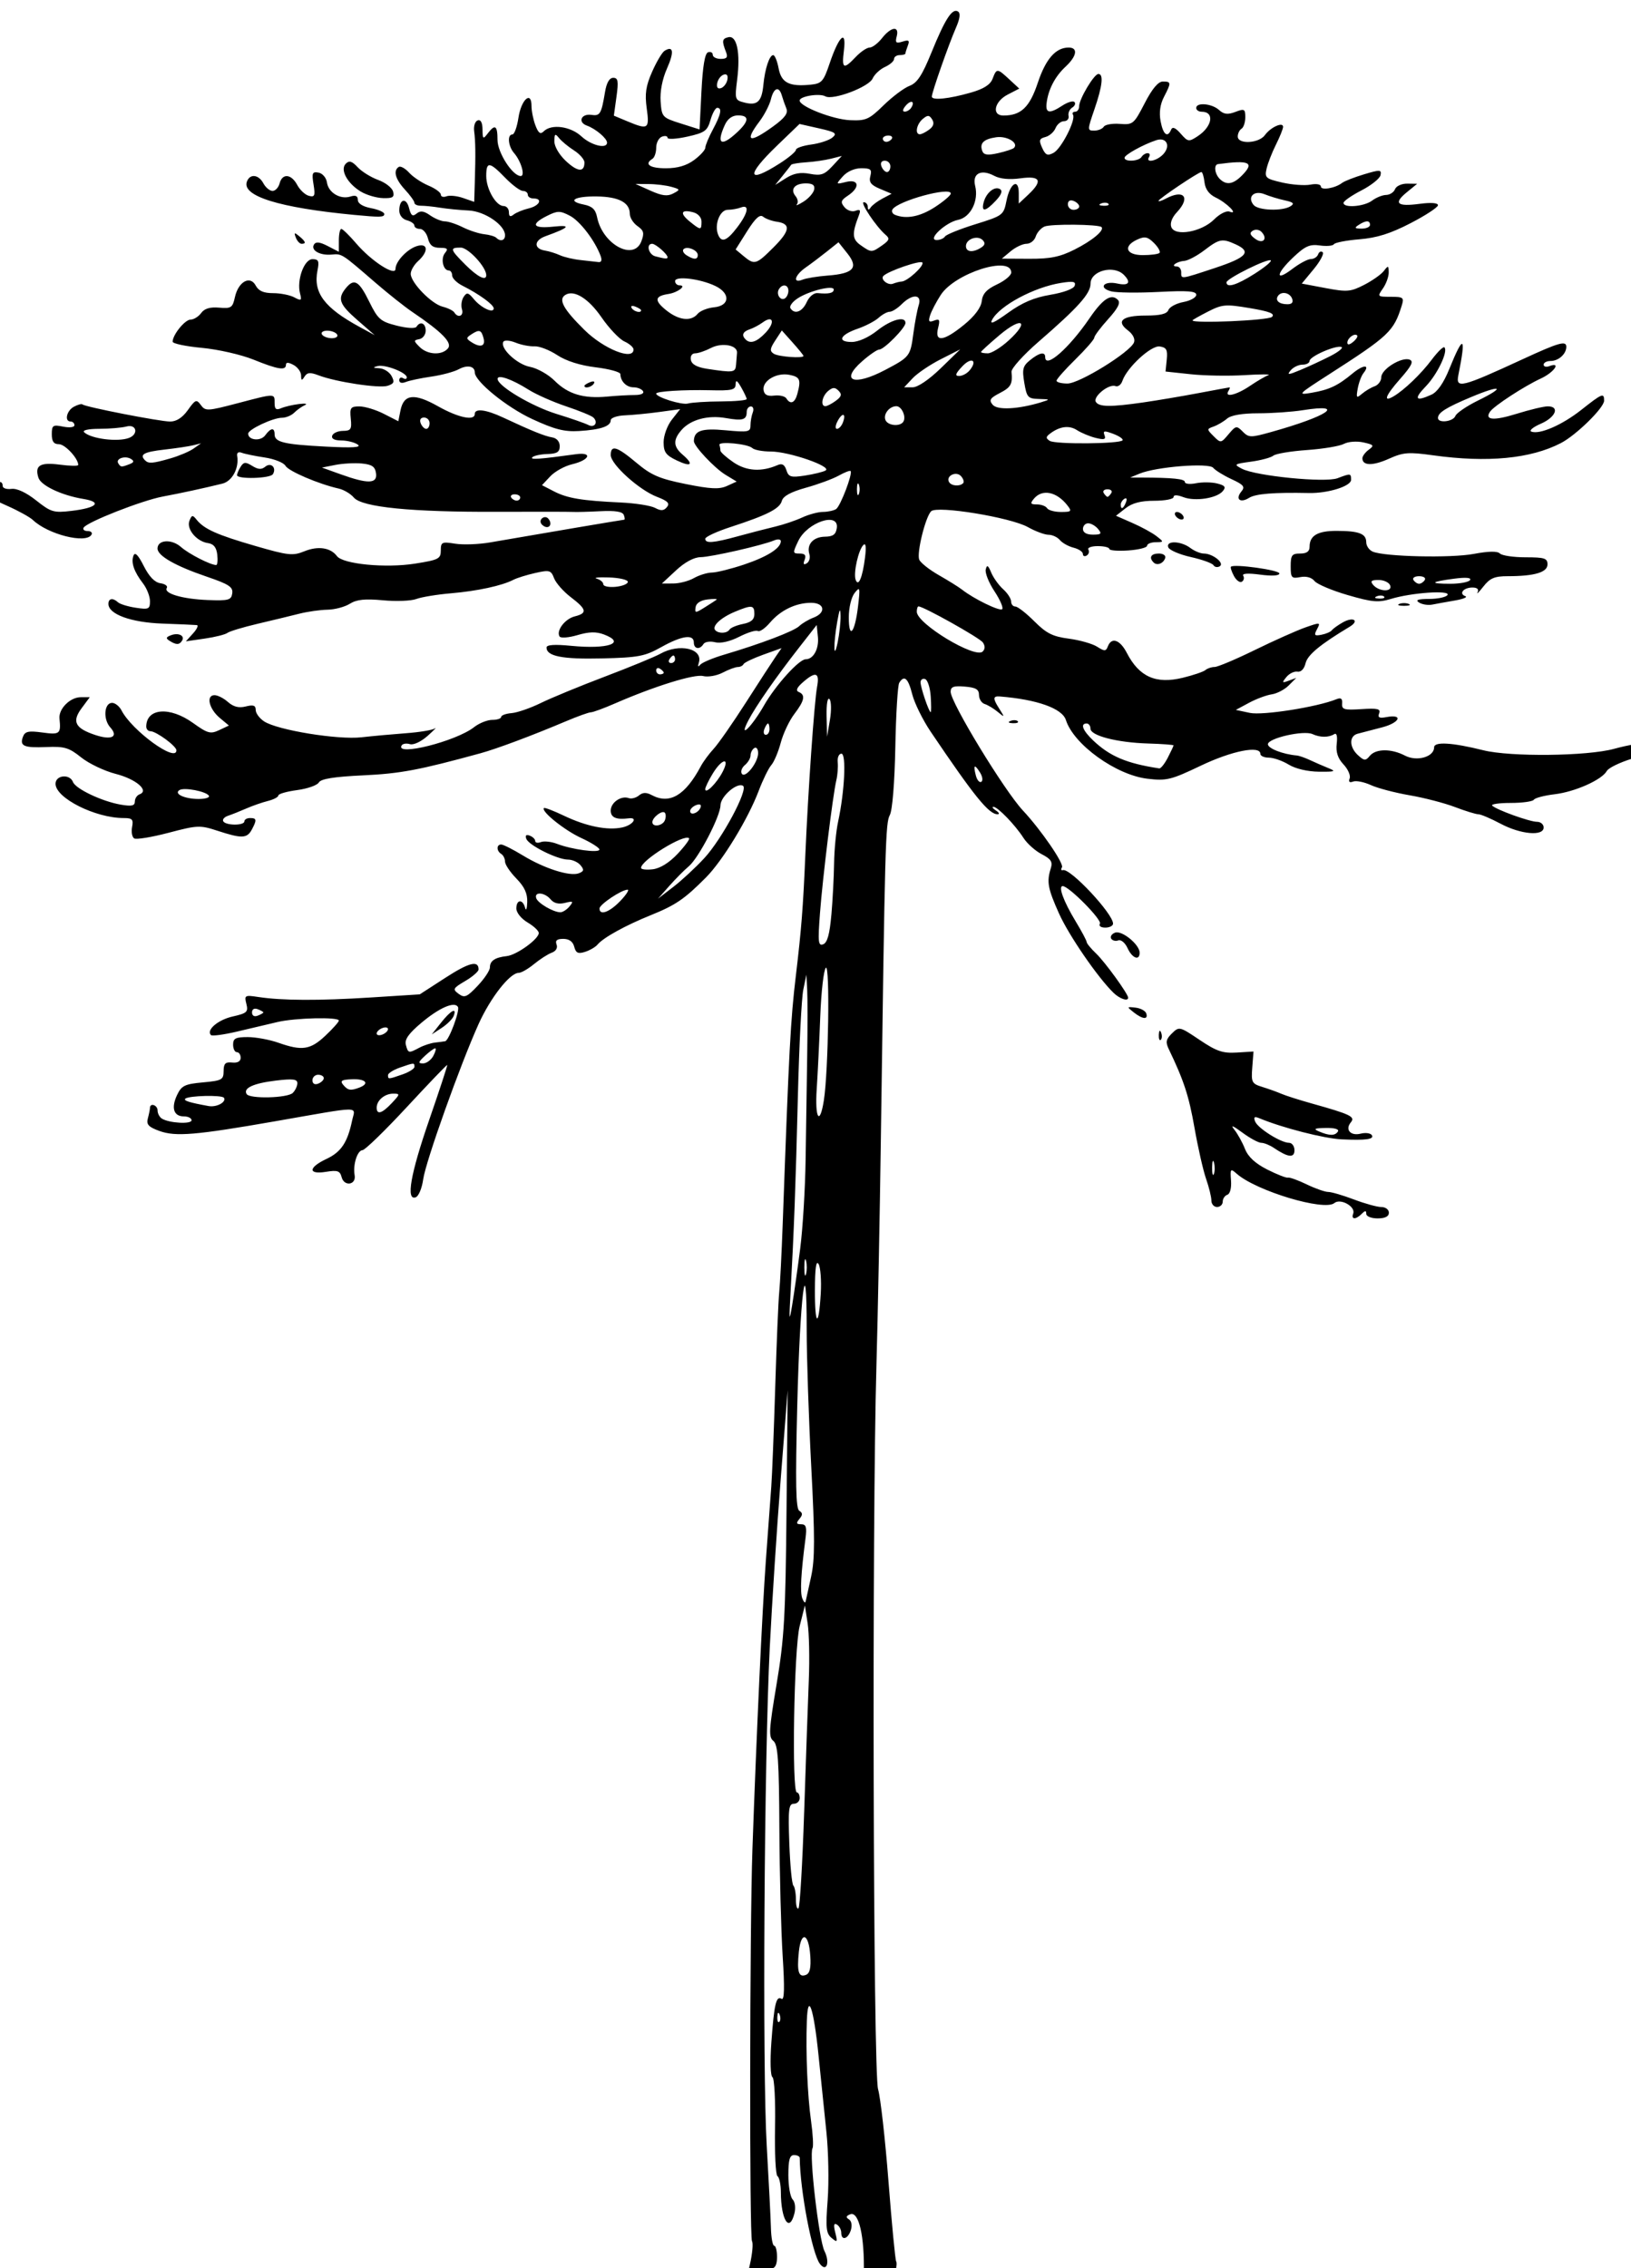 <?xml version="1.0" encoding="UTF-8" standalone="no"?>
<!-- Created with Inkscape (http://www.inkscape.org/) -->

<svg
   xmlns:dc="http://purl.org/dc/elements/1.1/"
   xmlns:cc="http://creativecommons.org/ns#"
   xmlns:rdf="http://www.w3.org/1999/02/22-rdf-syntax-ns#"
   xmlns:svg="http://www.w3.org/2000/svg"
   xmlns="http://www.w3.org/2000/svg"
   xmlns:sodipodi="http://sodipodi.sourceforge.net/DTD/sodipodi-0.dtd"
   xmlns:inkscape="http://www.inkscape.org/namespaces/inkscape"
   width="105mm"
   height="146mm"
   viewBox="0 0 105 146"
   version="1.1"
   id="svg8"
   inkscape:version="0.92.3 (2405546, 2018-03-11)"
   sodipodi:docname="araucaria_4_older_04.svg">
  <defs
     id="defs2" />
  <sodipodi:namedview
     id="base"
     pagecolor="#ffffff"
     bordercolor="#666666"
     borderopacity="1.0"
     inkscape:pageopacity="0.0"
     inkscape:pageshadow="2"
     inkscape:zoom="0.7"
     inkscape:cx="-0.54686088"
     inkscape:cy="204.43158"
     inkscape:document-units="mm"
     inkscape:current-layer="layer1"
     showgrid="false"
     inkscape:pagecheckerboard="true"
     height="147mm"
     inkscape:window-width="1920"
     inkscape:window-height="1055"
     inkscape:window-x="381"
     inkscape:window-y="0"
     inkscape:window-maximized="1"
     inkscape:snap-global="false" />
  <g
     inkscape:label="Layer 1"
     inkscape:groupmode="layer"
     id="layer1"
     transform="translate(0,-151)">
    <path
       style="fill:#000000;stroke-width:0.243"
       d="m 55.592,299.63 c -0.013,-0.167 -0.005,-1.19 0.019,-2.273 0.053,-2.397 -0.321,-4.034 -0.873,-3.822 -0.274,0.105 -0.298,0.195 -0.089,0.324 0.171,0.105 0.222,0.391 0.126,0.696 -0.185,0.584 -0.617,0.7 -0.617,0.166 0,-0.193 -0.125,-0.428 -0.279,-0.523 -0.198,-0.122 -0.229,0.026 -0.106,0.514 0.157,0.624 0.135,0.656 -0.238,0.346 -0.352,-0.292 -0.388,-0.641 -0.252,-2.44 0.087,-1.155 0.051,-3.127 -0.081,-4.382 -0.132,-1.255 -0.361,-3.482 -0.509,-4.947 -0.306,-3.024 -0.683,-4.126 -0.751,-2.198 -0.073,2.076 0.041,4.794 0.27,6.425 0.121,0.859 0.164,1.652 0.097,1.762 -0.233,0.376 0.408,5.898 0.767,6.62 0.37,0.741 0.136,1.394 -0.295,0.825 -0.502,-0.664 -1.273,-4.718 -1.296,-6.818 -0.001,-0.1 -0.166,-0.182 -0.367,-0.182 -0.278,0 -0.365,0.305 -0.365,1.289 0,0.709 0.123,1.412 0.274,1.563 0.155,0.155 0.206,0.546 0.117,0.9 -0.322,1.282 -0.867,0.429 -0.874,-1.366 -0.002,-0.494 -0.1,-0.957 -0.218,-1.03 -0.118,-0.073 -0.188,-1.505 -0.156,-3.182 0.032,-1.677 -0.043,-3.112 -0.166,-3.188 -0.129,-0.08 -0.159,-1.035 -0.071,-2.242 0.18,-2.473 0.308,-3.018 0.657,-2.802 0.18,0.111 0.201,-0.715 0.072,-2.732 -0.102,-1.59 -0.199,-5.298 -0.214,-8.24 -0.023,-4.399 -0.092,-5.399 -0.387,-5.629 -0.314,-0.245 -0.288,-0.699 0.207,-3.647 0.494,-2.939 0.575,-4.357 0.64,-11.148 l 0.075,-7.78 -0.448,5.714 c -0.247,3.143 -0.563,8.011 -0.704,10.82 -0.361,7.197 -0.483,27.165 -0.197,32.094 0.132,2.273 0.253,4.653 0.27,5.288 0.016,0.635 0.112,1.155 0.212,1.155 0.1,0 0.182,0.328 0.182,0.729 0,0.486 -0.122,0.729 -0.365,0.729 -0.223,0 -0.365,0.227 -0.365,0.582 0,0.642 -0.471,0.944 -0.98,0.629 -0.268,-0.166 -0.275,-0.432 -0.038,-1.458 0.159,-0.691 0.221,-1.367 0.137,-1.502 -0.171,-0.277 -0.15,-20.161 0.027,-25.239 0.255,-7.306 0.631,-15.386 0.866,-18.6 0.137,-1.872 0.294,-4.006 0.348,-4.741 0.054,-0.735 0.169,-3.635 0.255,-6.443 0.086,-2.808 0.202,-5.544 0.257,-6.079 0.055,-0.535 0.155,-2.504 0.223,-4.377 0.411,-11.375 0.502,-13.093 0.854,-16.047 0.35,-2.94 0.459,-4.333 0.601,-7.659 0.178,-4.165 0.58,-9.923 0.76,-10.881 0.173,-0.921 -0.093,-1.005 -0.913,-0.288 -0.394,0.344 -0.479,0.541 -0.27,0.628 0.448,0.186 0.374,0.556 -0.283,1.417 -0.323,0.423 -0.716,1.254 -0.874,1.847 -0.158,0.593 -0.432,1.242 -0.609,1.442 -0.177,0.201 -0.543,0.948 -0.813,1.662 -0.684,1.806 -2.321,4.493 -3.396,5.575 -1.383,1.391 -1.951,1.778 -3.552,2.425 -1.629,0.658 -3.047,1.44 -3.423,1.89 -0.134,0.161 -0.498,0.372 -0.807,0.471 -0.449,0.142 -0.59,0.076 -0.696,-0.329 -0.087,-0.334 -0.329,-0.508 -0.705,-0.508 -0.407,0 -0.532,0.105 -0.433,0.363 0.084,0.219 -0.039,0.428 -0.312,0.528 -0.248,0.091 -0.76,0.42 -1.138,0.731 -0.378,0.312 -0.822,0.566 -0.986,0.566 -0.565,0 -1.808,1.584 -2.578,3.282 -1.179,2.604 -3.415,8.871 -3.573,10.015 -0.077,0.561 -0.291,1.077 -0.474,1.147 -0.648,0.249 -0.347,-1.483 0.869,-4.997 0.661,-1.912 1.181,-3.496 1.155,-3.52 -0.026,-0.024 -1.196,1.196 -2.601,2.712 -1.404,1.515 -2.688,2.763 -2.852,2.772 -0.338,0.019 -0.628,0.939 -0.509,1.616 0.11,0.628 -0.674,0.745 -0.837,0.125 -0.107,-0.41 -0.266,-0.464 -1.004,-0.345 -1.169,0.19 -1.151,-0.275 0.032,-0.832 0.94,-0.443 1.349,-1.055 1.645,-2.462 0.201,-0.954 0.779,-0.959 -4.985,0.046 -5.083,0.887 -6.375,0.995 -7.413,0.62 -0.708,-0.256 -0.856,-0.416 -0.75,-0.812 0.073,-0.271 0.134,-0.575 0.136,-0.675 0.006,-0.347 0.49,-0.181 0.49,0.168 0,0.193 0.126,0.428 0.281,0.524 0.471,0.291 1.907,0.37 1.907,0.104 0,-0.137 -0.222,-0.249 -0.494,-0.249 -0.661,0 -0.834,-0.549 -0.436,-1.383 0.285,-0.598 0.493,-0.699 1.658,-0.805 1.225,-0.112 1.332,-0.17 1.335,-0.729 0.003,-0.485 0.114,-0.596 0.55,-0.55 0.348,0.037 0.547,-0.074 0.547,-0.304 0,-0.199 -0.109,-0.362 -0.243,-0.362 -0.134,0 -0.243,-0.219 -0.243,-0.486 0,-0.403 0.162,-0.486 0.942,-0.486 0.518,0 1.407,0.164 1.976,0.365 1.52,0.536 2.057,0.456 3.022,-0.454 0.478,-0.45 0.868,-0.888 0.868,-0.973 0,-0.244 -2.806,-0.178 -3.948,0.092 -0.57,0.135 -1.737,0.41 -2.593,0.612 -0.856,0.202 -1.618,0.305 -1.693,0.229 -0.322,-0.322 0.451,-0.983 1.4,-1.197 0.921,-0.208 1.011,-0.291 0.88,-0.813 -0.139,-0.553 -0.1,-0.574 0.776,-0.441 1.524,0.232 3.906,0.242 7.235,0.03 l 3.152,-0.201 1.652,-1.069 c 1.523,-0.985 2.134,-1.138 2.134,-0.534 0,0.13 -0.386,0.465 -0.859,0.744 -0.792,0.467 -0.825,0.531 -0.425,0.826 0.378,0.279 0.533,0.214 1.223,-0.515 0.435,-0.459 0.79,-0.992 0.79,-1.184 0,-0.426 0.329,-0.647 1.087,-0.73 0.63,-0.069 2.039,-1.081 2.06,-1.48 0.007,-0.138 -0.315,-0.445 -0.716,-0.682 -0.412,-0.244 -0.729,-0.636 -0.729,-0.903 0,-0.588 0.411,-0.623 0.562,-0.047 0.061,0.234 0.124,0.074 0.139,-0.356 0.02,-0.565 -0.174,-0.989 -0.701,-1.528 -0.401,-0.41 -0.729,-0.9 -0.729,-1.088 0,-0.188 -0.109,-0.41 -0.243,-0.492 -0.313,-0.193 -0.315,-0.608 -0.004,-0.608 0.132,0 0.761,0.318 1.398,0.706 1.378,0.84 3.028,1.366 3.599,1.147 0.333,-0.128 0.354,-0.225 0.11,-0.519 -0.165,-0.199 -0.526,-0.362 -0.802,-0.362 -0.684,0 -2.526,-0.916 -2.687,-1.336 -0.086,-0.224 -0.01,-0.295 0.221,-0.206 0.194,0.074 0.352,0.229 0.352,0.345 0,0.115 0.166,0.146 0.369,0.068 0.203,-0.078 0.668,-0.026 1.033,0.114 0.958,0.369 2.731,0.607 2.731,0.366 0,-0.113 -0.53,-0.448 -1.177,-0.745 -1.068,-0.49 -2.599,-1.72 -2.395,-1.924 0.046,-0.046 0.622,0.174 1.28,0.489 1.448,0.692 2.816,0.967 3.77,0.757 0.678,-0.149 1.037,-0.667 0.405,-0.585 -0.797,0.104 -1.155,-0.05 -1.155,-0.496 0,-0.521 0.666,-0.982 1.163,-0.804 0.172,0.061 0.466,-0.016 0.653,-0.171 0.247,-0.205 0.475,-0.211 0.827,-0.023 1.148,0.614 2.155,0.021 3.157,-1.86 0.158,-0.297 0.532,-0.803 0.831,-1.126 0.299,-0.323 1.235,-1.667 2.079,-2.986 0.844,-1.32 1.705,-2.645 1.912,-2.945 l 0.377,-0.546 -1.184,0.425 c -0.651,0.234 -1.22,0.507 -1.265,0.607 -0.045,0.1 -0.209,0.183 -0.365,0.184 -0.156,6.9e-4 -0.596,0.164 -0.977,0.363 -0.381,0.199 -0.948,0.298 -1.259,0.22 -0.568,-0.143 -3.137,0.656 -5.676,1.763 -0.719,0.314 -1.416,0.57 -1.55,0.57 -0.134,0 -0.859,0.261 -1.611,0.579 -2.157,0.914 -4.443,1.769 -5.501,2.059 -3.954,1.082 -5.143,1.306 -7.537,1.42 -1.894,0.09 -2.73,0.224 -2.865,0.459 -0.105,0.182 -0.734,0.403 -1.398,0.491 -0.664,0.088 -1.208,0.244 -1.208,0.346 0,0.102 -0.301,0.26 -0.669,0.352 -0.368,0.092 -0.997,0.311 -1.398,0.487 -0.401,0.176 -0.928,0.386 -1.17,0.466 -0.242,0.08 -0.381,0.242 -0.308,0.36 0.172,0.278 1.357,0.28 1.357,9.4e-4 0,-0.117 0.164,-0.213 0.365,-0.213 0.431,0 0.449,0.117 0.113,0.745 -0.306,0.572 -0.646,0.584 -2.194,0.078 -1.14,-0.373 -1.298,-0.367 -3.164,0.125 -1.08,0.284 -2.076,0.448 -2.212,0.364 -0.136,-0.084 -0.198,-0.414 -0.137,-0.733 0.094,-0.494 0.015,-0.579 -0.541,-0.579 -1.826,0 -4.387,-1.288 -4.387,-2.206 0,-0.561 0.916,-0.655 1.123,-0.115 0.17,0.444 1.868,1.249 3.071,1.457 0.709,0.122 0.912,0.078 0.912,-0.198 0,-0.196 0.137,-0.405 0.304,-0.466 0.643,-0.234 -0.226,-0.98 -1.53,-1.313 -0.73,-0.186 -1.733,-0.664 -2.229,-1.062 -0.785,-0.63 -1.076,-0.717 -2.238,-0.668 -1.464,0.061 -1.74,-0.063 -1.504,-0.677 0.127,-0.331 0.362,-0.379 1.246,-0.258 1.123,0.154 1.202,0.09 1.099,-0.896 -0.066,-0.625 0.685,-1.377 1.373,-1.377 h 0.577 l -0.532,0.719 c -0.633,0.856 -0.408,1.286 0.897,1.717 1.047,0.346 1.502,0.11 0.954,-0.495 -0.473,-0.522 -0.394,-1.576 0.118,-1.576 0.197,0 0.47,0.219 0.608,0.486 0.671,1.304 3.533,3.385 3.533,2.569 0,-0.274 -1.305,-1.232 -1.679,-1.232 -0.147,0 -0.265,-0.137 -0.263,-0.304 0.015,-1.185 1.518,-1.298 3.009,-0.227 0.943,0.677 1.124,0.727 1.685,0.463 l 0.628,-0.296 -0.583,-0.486 c -0.686,-0.572 -0.902,-1.438 -0.367,-1.469 0.201,-0.012 0.597,0.183 0.88,0.433 0.363,0.32 0.705,0.407 1.155,0.294 0.489,-0.123 0.64,-0.07 0.64,0.225 0,0.212 0.246,0.545 0.547,0.74 0.866,0.56 4.734,1.191 6.261,1.02 0.735,-0.082 2.034,-0.201 2.885,-0.264 0.851,-0.063 1.676,-0.199 1.833,-0.303 0.157,-0.104 -0.047,0.108 -0.454,0.471 -0.423,0.378 -0.912,0.607 -1.144,0.537 -0.223,-0.068 -0.461,-0.032 -0.53,0.079 -0.454,0.734 3.501,-0.26 4.659,-1.172 0.328,-0.258 0.854,-0.469 1.171,-0.469 0.316,0 0.575,-0.086 0.575,-0.19 0,-0.105 0.301,-0.215 0.669,-0.245 0.368,-0.03 1.216,-0.324 1.884,-0.652 0.669,-0.328 2.529,-1.095 4.133,-1.703 1.605,-0.609 3.208,-1.269 3.563,-1.468 1.23,-0.689 2.762,-0.329 2.474,0.58 -0.077,0.243 -0.046,0.296 0.08,0.137 0.113,-0.143 0.807,-0.437 1.543,-0.655 2.375,-0.703 4.489,-1.507 4.84,-1.84 0.188,-0.179 0.598,-0.423 0.912,-0.542 0.834,-0.317 0.736,-0.958 -0.148,-0.958 -0.98,0 -1.966,0.476 -2.647,1.277 -0.313,0.368 -0.665,0.61 -0.782,0.538 -0.117,-0.072 -0.654,0.094 -1.193,0.369 -0.606,0.309 -1.203,0.444 -1.562,0.354 -0.32,-0.08 -0.655,-0.028 -0.744,0.117 -0.237,0.384 -0.62,0.321 -0.62,-0.102 0,-0.551 -0.777,-0.44 -2.097,0.299 -1.059,0.593 -1.468,0.671 -3.819,0.728 -2.545,0.061 -3.567,-0.139 -3.567,-0.701 0,-0.179 0.512,-0.215 1.588,-0.11 2.383,0.232 3.568,-0.18 2.105,-0.732 -0.499,-0.188 -0.959,-0.177 -1.703,0.043 -0.561,0.166 -1.079,0.205 -1.151,0.088 -0.231,-0.374 0.344,-1.134 0.979,-1.294 0.825,-0.207 0.775,-0.451 -0.252,-1.234 -0.476,-0.363 -0.962,-0.913 -1.08,-1.222 -0.196,-0.516 -0.293,-0.544 -1.209,-0.338 -0.547,0.123 -1.183,0.321 -1.413,0.44 -0.733,0.38 -2.314,0.722 -4.006,0.867 -0.904,0.077 -1.913,0.243 -2.242,0.368 -0.329,0.125 -1.295,0.163 -2.146,0.083 -1.16,-0.108 -1.694,-0.052 -2.134,0.224 -0.323,0.203 -0.969,0.374 -1.438,0.382 -0.468,0.008 -1.289,0.124 -1.824,0.26 -0.535,0.136 -1.738,0.427 -2.675,0.647 -0.936,0.22 -1.811,0.484 -1.945,0.588 -0.134,0.103 -0.789,0.267 -1.457,0.364 l -1.214,0.176 0.462,-0.51 c 0.254,-0.281 0.363,-0.521 0.242,-0.535 -0.121,-0.014 -1.114,-0.057 -2.206,-0.096 -2.032,-0.072 -3.485,-0.601 -3.485,-1.268 0,-0.36 0.286,-0.407 0.62,-0.101 0.127,0.116 0.641,0.274 1.143,0.349 0.83,0.126 0.912,0.087 0.912,-0.422 0,-0.308 -0.2,-0.821 -0.445,-1.14 -0.587,-0.765 -0.787,-1.349 -0.616,-1.795 0.096,-0.25 0.302,-0.042 0.661,0.669 0.346,0.685 0.707,1.059 1.072,1.111 0.303,0.043 0.488,0.18 0.411,0.304 -0.219,0.354 1.019,0.716 2.654,0.777 1.329,0.05 1.498,0.003 1.56,-0.433 0.058,-0.407 -0.217,-0.586 -1.637,-1.07 -2.027,-0.69 -3.174,-1.345 -3.174,-1.813 0,-0.57 0.911,-0.629 1.511,-0.098 0.501,0.444 1.899,1.16 2.266,1.16 0.08,0 0.111,-0.301 0.069,-0.669 -0.054,-0.468 -0.234,-0.691 -0.599,-0.743 -0.735,-0.105 -1.399,-0.904 -1.192,-1.436 0.148,-0.381 0.204,-0.39 0.46,-0.07 0.483,0.604 1.311,0.975 3.772,1.688 2.139,0.62 2.419,0.65 3.175,0.343 0.874,-0.355 1.68,-0.234 2.087,0.312 0.387,0.518 3.132,0.784 5.024,0.486 1.523,-0.24 1.664,-0.312 1.664,-0.847 0,-0.541 0.069,-0.574 0.924,-0.437 0.508,0.081 1.52,0.044 2.249,-0.082 3.309,-0.574 8.553,-1.462 8.635,-1.462 0.05,0 0.037,-0.139 -0.028,-0.309 -0.081,-0.212 -0.555,-0.287 -1.512,-0.238 -0.766,0.039 -1.558,0.06 -1.758,0.046 -0.201,-0.013 -2.389,-0.016 -4.863,-0.007 -5.535,0.022 -8.721,-0.294 -9.247,-0.919 -0.205,-0.243 -0.643,-0.503 -0.973,-0.577 -1.294,-0.291 -3.235,-1.121 -3.428,-1.467 -0.112,-0.2 -0.712,-0.44 -1.333,-0.533 -0.621,-0.093 -1.287,-0.23 -1.481,-0.304 -0.214,-0.082 -0.329,-0.003 -0.294,0.202 0.134,0.781 -0.319,1.629 -0.953,1.784 -1.245,0.306 -2.603,0.6 -3.841,0.833 -1.342,0.252 -4.865,1.635 -5.089,1.998 -0.075,0.121 0.041,0.221 0.257,0.221 0.216,0 0.326,0.109 0.243,0.243 -0.363,0.587 -2.792,-0.026 -3.763,-0.95 -0.197,-0.188 -0.94,-0.598 -1.649,-0.912 -1.157,-0.512 -1.264,-0.621 -1.03,-1.056 0.277,-0.518 0.729,-0.658 0.729,-0.225 0,0.143 0.253,0.227 0.563,0.187 0.352,-0.046 0.949,0.232 1.595,0.744 0.955,0.756 1.126,0.807 2.276,0.671 1.627,-0.193 1.998,-0.565 0.765,-0.767 -1.403,-0.23 -2.737,-0.861 -2.899,-1.37 -0.25,-0.788 0.108,-1.006 1.379,-0.838 0.652,0.086 1.185,0.095 1.185,0.019 0,-0.422 -0.851,-1.337 -1.244,-1.337 -0.333,0 -0.458,-0.175 -0.458,-0.638 0,-0.579 0.067,-0.625 0.729,-0.492 0.411,0.082 0.729,0.043 0.729,-0.091 0,-0.13 -0.109,-0.237 -0.243,-0.237 -0.419,0 -0.265,-0.701 0.211,-0.955 0.25,-0.134 0.498,-0.2 0.551,-0.146 0.16,0.16 4.981,1.102 5.642,1.102 0.407,0 0.792,-0.25 1.142,-0.741 0.485,-0.681 0.553,-0.707 0.836,-0.32 0.291,0.398 0.422,0.392 2.345,-0.113 2.471,-0.649 2.402,-0.648 2.402,-0.016 0,0.395 0.097,0.471 0.425,0.33 0.234,-0.1 0.754,-0.221 1.155,-0.269 0.401,-0.048 0.567,-0.015 0.369,0.073 -0.198,0.088 -0.507,0.307 -0.686,0.486 -0.179,0.179 -0.533,0.326 -0.786,0.326 -0.582,0 -2.179,0.751 -2.179,1.025 0,0.425 0.805,0.505 1.095,0.108 0.36,-0.493 0.607,-0.52 0.607,-0.066 0,0.506 0.592,0.648 3.277,0.789 1.761,0.092 2.336,0.056 2.072,-0.131 -0.201,-0.143 -0.675,-0.261 -1.054,-0.263 -0.443,-0.003 -0.652,-0.112 -0.587,-0.308 0.056,-0.167 0.366,-0.306 0.689,-0.309 0.514,-0.004 0.577,-0.101 0.507,-0.79 -0.071,-0.705 -0.014,-0.785 0.557,-0.785 0.35,0 1.056,0.215 1.57,0.477 l 0.934,0.477 0.14,-0.7 c 0.21,-1.049 0.89,-1.123 2.413,-0.264 1.307,0.737 2.367,0.96 2.367,0.498 0,-0.376 0.721,-0.289 1.808,0.219 1.865,0.872 2.691,1.207 3.177,1.287 0.296,0.049 0.486,0.27 0.486,0.564 0,0.378 -0.172,0.488 -0.794,0.507 -0.437,0.013 -0.874,0.108 -0.973,0.21 -0.162,0.168 0.482,0.123 2.813,-0.199 1.093,-0.151 0.89,0.377 -0.249,0.647 -0.477,0.113 -1.109,0.462 -1.404,0.776 l -0.536,0.571 0.767,0.396 c 0.864,0.447 1.793,0.602 4.289,0.718 0.948,0.044 1.949,0.2 2.224,0.348 0.379,0.203 0.563,0.191 0.763,-0.049 0.203,-0.245 0.057,-0.395 -0.643,-0.664 -1.148,-0.44 -2.973,-2.089 -2.973,-2.688 0,-0.679 0.397,-0.559 1.658,0.5 0.95,0.798 1.473,1.023 3.169,1.365 1.609,0.324 2.161,0.35 2.655,0.125 l 0.624,-0.284 -0.721,-0.438 c -0.712,-0.433 -2.041,-1.849 -2.033,-2.167 0.015,-0.677 0.496,-0.841 2.04,-0.696 1.461,0.136 1.604,0.109 1.604,-0.307 0,-0.251 0.066,-0.63 0.148,-0.842 0.081,-0.212 0.026,-0.385 -0.122,-0.385 -0.148,0 -0.269,0.158 -0.269,0.35 0,0.514 -0.254,0.589 -1.337,0.399 -1.157,-0.204 -2.27,0.094 -2.857,0.764 -0.554,0.633 -0.538,1.07 0.061,1.583 0.753,0.645 0.576,0.829 -0.365,0.381 -0.709,-0.338 -0.851,-0.535 -0.851,-1.179 0,-0.427 0.238,-1.076 0.532,-1.449 l 0.532,-0.676 -1.322,0.181 c -0.727,0.1 -1.732,0.197 -2.234,0.218 -0.501,0.02 -0.912,0.162 -0.912,0.315 0,0.389 -0.652,0.611 -2.041,0.695 -0.943,0.057 -1.568,-0.102 -3.012,-0.769 -1.643,-0.759 -3.7,-2.43 -3.7,-3.006 0,-0.405 -0.482,-0.5 -1.028,-0.203 -0.304,0.165 -1.099,0.379 -1.768,0.475 -0.669,0.096 -1.407,0.252 -1.641,0.345 -0.259,0.104 -0.425,0.06 -0.425,-0.113 0,-0.156 0.109,-0.216 0.243,-0.133 0.134,0.083 0.243,0.061 0.243,-0.048 0,-0.31 -1.402,-0.853 -1.88,-0.728 -0.333,0.087 -0.309,0.118 0.109,0.14 0.296,0.015 0.652,0.24 0.79,0.498 0.206,0.385 0.159,0.499 -0.257,0.631 -0.549,0.174 -3.315,-0.245 -4.438,-0.672 -0.545,-0.208 -0.737,-0.191 -0.908,0.079 -0.176,0.278 -0.218,0.264 -0.221,-0.074 -0.002,-0.229 -0.223,-0.534 -0.49,-0.677 -0.33,-0.176 -0.486,-0.179 -0.486,-0.009 0,0.387 -0.514,0.305 -2.086,-0.331 -0.795,-0.322 -2.284,-0.661 -3.324,-0.758 -1.036,-0.096 -1.884,-0.275 -1.884,-0.398 0,-0.445 0.794,-1.422 1.156,-1.422 0.204,0 0.509,-0.19 0.679,-0.421 0.213,-0.292 0.57,-0.399 1.159,-0.348 0.775,0.067 0.865,0.007 1.015,-0.675 0.219,-0.998 0.978,-1.422 1.339,-0.747 0.187,0.349 0.509,0.489 1.12,0.489 0.472,0 1.086,0.122 1.364,0.271 0.45,0.241 0.491,0.213 0.37,-0.249 -0.225,-0.861 0.263,-2.21 0.8,-2.21 0.391,0 0.445,0.121 0.323,0.728 -0.286,1.429 0.434,2.395 2.711,3.635 l 0.973,0.53 -1.133,-0.988 c -1.157,-1.009 -1.281,-1.369 -0.711,-2.057 0.524,-0.631 0.835,-0.447 1.488,0.882 0.56,1.138 0.724,1.282 1.764,1.547 0.659,0.168 1.204,0.2 1.282,0.074 0.237,-0.384 0.592,-0.234 0.592,0.25 0,0.258 -0.184,0.504 -0.408,0.547 -0.378,0.073 -0.376,0.11 0.017,0.504 0.509,0.509 1.439,0.555 1.825,0.09 0.296,-0.357 -0.382,-1.05 -2.29,-2.34 -0.495,-0.334 -1.571,-1.188 -2.392,-1.898 -2.184,-1.888 -2.141,-1.86 -2.816,-1.799 -0.752,0.068 -1.355,-0.281 -1.125,-0.651 0.118,-0.191 0.376,-0.161 0.882,0.101 l 0.716,0.37 v -0.736 c 0,-0.405 0.072,-0.736 0.159,-0.736 0.087,0 0.524,0.426 0.969,0.947 0.966,1.128 2.519,2.13 2.519,1.625 0,-0.481 0.767,-1.289 1.398,-1.473 0.703,-0.204 0.738,0.355 0.061,0.968 -0.267,0.242 -0.483,0.615 -0.479,0.828 0.01,0.569 1.334,1.929 2.052,2.11 0.341,0.086 0.68,0.253 0.754,0.372 0.241,0.39 0.627,0.226 0.492,-0.209 -0.073,-0.234 -0.025,-0.59 0.107,-0.79 0.206,-0.313 0.299,-0.293 0.663,0.147 0.466,0.562 1.275,0.938 1.275,0.591 0,-0.238 -0.942,-0.922 -2.006,-1.457 -0.368,-0.185 -0.669,-0.482 -0.669,-0.66 0,-0.178 -0.098,-0.324 -0.217,-0.324 -0.369,0 -0.536,-0.773 -0.244,-1.125 0.222,-0.268 0.157,-0.334 -0.334,-0.334 -0.449,0 -0.652,-0.161 -0.764,-0.608 -0.084,-0.334 -0.315,-0.608 -0.513,-0.608 -0.198,0 -0.36,-0.097 -0.36,-0.215 0,-0.118 -0.219,-0.272 -0.486,-0.342 -0.285,-0.075 -0.486,-0.332 -0.486,-0.622 0,-0.753 0.451,-0.869 0.629,-0.162 0.123,0.488 0.228,0.565 0.483,0.354 0.244,-0.203 0.465,-0.174 0.877,0.115 0.303,0.212 0.728,0.386 0.946,0.386 0.217,0 0.738,0.171 1.158,0.381 0.42,0.21 1.039,0.41 1.375,0.446 0.336,0.036 0.684,0.138 0.773,0.227 0.267,0.267 0.567,0.183 0.567,-0.158 0,-0.659 -1.307,-1.549 -2.345,-1.596 -0.554,-0.025 -1.375,-0.106 -1.824,-0.178 -0.448,-0.073 -1.007,-0.13 -1.241,-0.128 -0.234,0.002 -0.425,-0.083 -0.425,-0.189 0,-0.106 -0.274,-0.488 -0.608,-0.848 -0.621,-0.67 -0.773,-1.229 -0.397,-1.462 0.116,-0.072 0.415,0.095 0.664,0.37 0.249,0.275 0.811,0.65 1.248,0.833 0.437,0.183 0.795,0.444 0.795,0.58 0,0.136 0.163,0.185 0.362,0.109 0.199,-0.076 0.682,-0.027 1.074,0.11 l 0.712,0.248 0.038,-1.257 c 0.056,-1.827 0.045,-2.641 -0.042,-3.299 -0.043,-0.321 0.059,-0.631 0.227,-0.689 0.195,-0.068 0.307,0.14 0.312,0.583 0.007,0.625 0.038,0.649 0.331,0.263 0.475,-0.626 0.634,-0.525 0.634,0.407 0,0.82 0.97,2.329 1.497,2.329 0.3,0 0.018,-0.965 -0.431,-1.478 -0.382,-0.437 -0.451,-1.197 -0.108,-1.197 0.126,0 0.301,-0.485 0.39,-1.078 0.176,-1.171 0.841,-1.768 0.841,-0.754 0,0.321 0.113,0.883 0.252,1.248 0.192,0.504 0.32,0.595 0.535,0.381 0.491,-0.491 1.725,-0.326 2.426,0.325 0.628,0.583 1.649,0.832 1.649,0.402 0,-0.273 -0.739,-0.896 -1.297,-1.095 -0.606,-0.216 -0.369,-0.785 0.288,-0.69 0.562,0.082 0.644,-0.055 0.88,-1.474 0.099,-0.596 0.282,-0.912 0.528,-0.912 0.312,0 0.348,0.208 0.209,1.218 l -0.168,1.218 0.866,0.362 c 1.348,0.563 1.434,0.506 1.249,-0.834 -0.13,-0.944 -0.056,-1.441 0.351,-2.362 0.284,-0.641 0.643,-1.245 0.799,-1.341 0.57,-0.352 0.628,0.072 0.155,1.14 -0.303,0.684 -0.456,1.48 -0.41,2.123 0.073,1.002 0.106,1.038 1.29,1.413 l 1.216,0.385 0.122,-2.433 c 0.082,-1.639 0.221,-2.465 0.425,-2.533 0.167,-0.055 0.304,0.018 0.304,0.163 0,0.145 0.231,0.263 0.512,0.263 0.389,0 0.472,-0.102 0.347,-0.425 -0.286,-0.734 -0.263,-0.88 0.152,-0.972 0.544,-0.12 0.775,1.003 0.561,2.718 -0.162,1.298 -0.15,1.335 0.486,1.495 0.81,0.203 1.097,-0.069 1.199,-1.134 0.1,-1.045 0.39,-1.925 0.635,-1.925 0.103,0 0.259,0.382 0.347,0.849 0.175,0.933 0.684,1.193 2.068,1.053 0.706,-0.071 0.824,-0.204 1.218,-1.372 0.599,-1.775 1.092,-2.223 0.918,-0.834 -0.149,1.191 -0.03,1.256 0.762,0.421 0.315,-0.332 0.717,-0.604 0.894,-0.604 0.177,0 0.537,-0.274 0.8,-0.608 0.584,-0.742 1.125,-0.806 0.943,-0.112 -0.108,0.412 -0.045,0.469 0.373,0.337 0.403,-0.128 0.472,-0.078 0.345,0.253 -0.087,0.227 -0.158,0.458 -0.158,0.514 0,0.056 -0.164,0.102 -0.365,0.102 -0.201,0 -0.365,0.112 -0.365,0.248 0,0.137 -0.262,0.368 -0.583,0.514 -0.321,0.146 -0.679,0.48 -0.796,0.743 -0.245,0.549 -2.556,1.421 -3.043,1.149 -0.381,-0.213 -1.657,-0.005 -1.657,0.27 0,0.383 2.138,1.217 3.243,1.265 1.026,0.045 1.224,-0.043 2.165,-0.962 0.57,-0.556 1.321,-1.118 1.669,-1.249 0.488,-0.183 0.812,-0.675 1.408,-2.142 0.881,-2.165 1.339,-2.873 1.709,-2.644 0.173,0.107 0.13,0.451 -0.135,1.058 -0.475,1.091 -1.549,4.153 -1.549,4.419 0,0.262 1.099,0.15 2.52,-0.258 0.823,-0.236 1.247,-0.507 1.392,-0.889 0.26,-0.684 0.296,-0.683 1.078,0.042 l 0.639,0.592 -0.748,0.387 c -0.86,0.445 -1.043,1.347 -0.273,1.347 1.132,0 1.688,-0.529 2.212,-2.102 0.512,-1.539 1.155,-2.274 1.987,-2.274 0.622,0 0.532,0.552 -0.201,1.234 -0.679,0.632 -1.114,1.472 -1.218,2.352 -0.076,0.649 0.193,0.689 1.017,0.149 0.334,-0.219 0.682,-0.322 0.775,-0.23 0.092,0.092 0.028,0.254 -0.142,0.359 -0.17,0.105 -0.277,0.345 -0.236,0.534 0.04,0.188 -0.09,0.342 -0.291,0.342 -0.201,0 -0.447,0.202 -0.548,0.448 -0.101,0.247 -0.394,0.504 -0.652,0.571 -0.398,0.104 -0.429,0.211 -0.208,0.697 0.216,0.474 0.344,0.53 0.734,0.321 0.503,-0.269 1.451,-2.128 1.251,-2.452 -0.066,-0.106 -0.004,-0.193 0.138,-0.193 0.142,0 0.257,-0.158 0.257,-0.351 0,-0.467 0.962,-2.081 1.24,-2.081 0.346,0 0.258,0.782 -0.254,2.272 -0.462,1.343 -0.462,1.375 -0.014,1.375 0.252,0 0.529,-0.113 0.614,-0.251 0.085,-0.138 0.55,-0.22 1.034,-0.182 0.845,0.066 0.906,0.015 1.6,-1.329 0.482,-0.935 0.87,-1.398 1.169,-1.398 0.544,0 0.549,0.072 0.073,0.991 -0.248,0.479 -0.321,1.01 -0.216,1.568 0.161,0.859 0.448,1.089 0.676,0.54 0.087,-0.21 0.279,-0.13 0.617,0.256 0.465,0.531 0.522,0.539 1.089,0.168 0.951,-0.623 1.108,-1.579 0.26,-1.579 -0.193,0 -0.35,-0.109 -0.35,-0.243 0,-0.376 1.007,-0.287 1.466,0.128 0.316,0.286 0.559,0.315 1.052,0.128 0.584,-0.222 0.642,-0.191 0.642,0.343 0,0.323 -0.109,0.655 -0.243,0.738 -0.134,0.083 -0.243,0.308 -0.243,0.501 0,0.518 1.361,0.447 1.749,-0.091 0.364,-0.506 1.169,-0.871 1.169,-0.531 0,0.125 -0.207,0.642 -0.46,1.147 -0.253,0.506 -0.524,1.202 -0.602,1.547 -0.132,0.583 -0.059,0.647 1.007,0.892 0.632,0.145 1.45,0.205 1.818,0.134 0.378,-0.073 0.669,-0.022 0.669,0.119 0,0.268 0.923,0.114 1.364,-0.228 0.148,-0.115 0.784,-0.364 1.412,-0.553 1.034,-0.311 1.135,-0.307 1.067,0.048 -0.041,0.215 -0.595,0.659 -1.23,0.986 -0.635,0.327 -1.154,0.689 -1.154,0.804 0,0.345 1.329,0.238 1.838,-0.147 0.26,-0.196 0.667,-0.36 0.905,-0.365 0.238,-0.004 0.496,-0.172 0.573,-0.372 0.077,-0.201 0.429,-0.361 0.783,-0.356 l 0.643,0.009 -0.675,0.552 c -0.871,0.713 -0.621,0.932 0.84,0.739 0.726,-0.096 1.173,-0.063 1.173,0.089 0,0.134 -0.793,0.655 -1.763,1.156 -1.296,0.671 -2.167,0.945 -3.289,1.037 -0.839,0.069 -1.58,0.212 -1.646,0.318 -0.066,0.106 -0.473,0.142 -0.905,0.08 -0.648,-0.093 -0.945,0.038 -1.698,0.749 -1.142,1.079 -1.196,1.616 -0.077,0.762 0.459,-0.35 0.997,-0.637 1.195,-0.637 0.198,0 0.41,-0.137 0.469,-0.304 0.06,-0.167 0.191,-0.227 0.291,-0.134 0.101,0.093 -0.161,0.586 -0.581,1.094 l -0.764,0.924 1.526,0.288 c 1.388,0.262 1.614,0.243 2.488,-0.205 0.529,-0.271 1.1,-0.674 1.269,-0.896 0.279,-0.366 0.307,-0.358 0.314,0.09 0.004,0.271 -0.163,0.736 -0.371,1.033 -0.37,0.529 -0.359,0.54 0.503,0.54 0.802,0 0.866,0.049 0.712,0.547 -0.519,1.681 -0.816,1.962 -4.727,4.473 -1.958,1.257 -2.016,1.318 -1.094,1.161 1.147,-0.196 1.697,-0.455 2.644,-1.242 0.703,-0.585 1.163,-0.598 0.705,-0.021 -0.135,0.17 -0.3,0.615 -0.367,0.987 -0.109,0.605 -0.08,0.641 0.271,0.341 0.216,-0.185 0.585,-0.404 0.819,-0.487 0.234,-0.083 0.426,-0.346 0.427,-0.584 0.002,-0.515 1.312,-1.325 1.824,-1.128 0.275,0.106 0.132,0.396 -0.615,1.244 -0.949,1.078 -1.116,1.528 -0.414,1.114 0.685,-0.404 1.769,-1.444 2.449,-2.352 0.381,-0.508 0.749,-0.868 0.818,-0.799 0.256,0.256 -0.457,1.748 -1.202,2.516 -0.79,0.815 -0.66,0.999 0.373,0.528 0.377,-0.172 0.782,-0.754 1.141,-1.641 0.924,-2.282 1.101,-2.165 0.587,0.388 -0.179,0.888 0.192,0.796 4.154,-1.033 2.315,-1.069 2.796,-1.205 2.796,-0.795 0,0.466 -0.502,0.916 -1.021,0.916 -0.241,0 -0.438,0.106 -0.438,0.236 0,0.13 0.164,0.173 0.365,0.096 0.793,-0.304 0.308,0.402 -0.547,0.796 -1.076,0.496 -3.027,1.771 -3.272,2.137 -0.365,0.545 0.241,0.591 1.718,0.132 0.845,-0.263 1.746,-0.478 2.002,-0.478 0.792,0 0.511,0.703 -0.447,1.118 -0.501,0.217 -0.776,0.446 -0.61,0.509 0.538,0.203 1.986,-0.428 3.22,-1.404 1.343,-1.062 1.463,-1.11 1.463,-0.588 0,0.458 -1.797,2.22 -2.784,2.731 -1.947,1.007 -4.723,1.273 -8.219,0.787 -1.592,-0.221 -1.92,-0.196 -2.851,0.221 -1.042,0.467 -1.707,0.455 -1.707,-0.031 0,-0.138 0.185,-0.387 0.412,-0.552 0.366,-0.268 0.327,-0.32 -0.35,-0.469 -0.426,-0.094 -0.978,-0.052 -1.253,0.095 -0.27,0.144 -1.34,0.323 -2.378,0.396 -1.038,0.073 -2.011,0.236 -2.162,0.361 -0.151,0.125 -0.798,0.3 -1.437,0.387 -1.103,0.151 -1.133,0.175 -0.583,0.458 0.909,0.469 5.356,0.909 6.147,0.609 0.851,-0.323 0.875,-0.32 0.875,0.103 0,0.409 -1.481,0.873 -2.708,0.848 -2.273,-0.046 -3.434,0.048 -3.856,0.311 -0.574,0.359 -0.908,0.086 -0.498,-0.407 0.253,-0.305 0.152,-0.432 -0.634,-0.796 -0.514,-0.238 -1.045,-0.567 -1.179,-0.73 -0.276,-0.337 -3.668,-0.069 -4.741,0.375 l -0.608,0.251 0.729,0.002 c 2.017,0.006 2.796,0.085 2.796,0.287 0,0.122 0.324,0.157 0.72,0.078 0.396,-0.079 1.008,-0.072 1.359,0.016 0.503,0.126 0.58,0.23 0.365,0.489 -0.385,0.464 -1.779,0.679 -2.536,0.392 -0.411,-0.156 -0.638,-0.158 -0.638,-0.006 0,0.13 -0.557,0.237 -1.238,0.237 -0.867,0 -1.422,0.145 -1.852,0.483 l -0.614,0.483 1.062,0.466 c 0.584,0.256 1.281,0.637 1.548,0.847 0.481,0.377 0.481,0.381 -0.061,0.389 -0.301,0.004 -0.547,0.107 -0.547,0.227 0,0.121 -0.547,0.258 -1.216,0.304 -0.669,0.046 -1.216,0.002 -1.216,-0.098 8.2e-5,-0.1 -0.335,-0.182 -0.744,-0.182 -0.409,0 -0.681,0.102 -0.604,0.226 0.077,0.124 0.029,0.295 -0.107,0.379 -0.136,0.084 -0.247,0.039 -0.247,-0.1 0,-0.139 -0.269,-0.32 -0.598,-0.403 -0.329,-0.083 -0.725,-0.303 -0.881,-0.491 -0.156,-0.187 -0.485,-0.341 -0.732,-0.341 -0.247,0 -0.845,-0.222 -1.329,-0.494 -1.113,-0.625 -5.848,-1.4 -6.229,-1.019 -0.367,0.367 -0.936,2.672 -0.768,3.109 0.076,0.199 0.646,0.651 1.265,1.004 0.62,0.353 1.291,0.772 1.491,0.93 0.758,0.597 2.432,1.412 2.586,1.259 0.088,-0.088 -0.136,-0.607 -0.498,-1.154 -0.362,-0.547 -0.614,-1.178 -0.56,-1.403 0.077,-0.321 0.152,-0.279 0.351,0.199 0.139,0.334 0.485,0.816 0.768,1.071 0.283,0.255 0.514,0.61 0.514,0.79 0,0.18 0.122,0.327 0.272,0.327 0.149,0 0.7,0.428 1.222,0.951 0.777,0.777 1.182,0.981 2.22,1.117 0.698,0.092 1.518,0.324 1.821,0.517 0.485,0.308 0.569,0.305 0.695,-0.023 0.235,-0.613 0.781,-0.425 1.216,0.417 0.8,1.549 1.871,2.027 3.6,1.608 0.677,-0.164 1.336,-0.388 1.463,-0.497 0.127,-0.109 0.393,-0.199 0.591,-0.199 0.198,0 1.365,-0.492 2.592,-1.093 1.228,-0.601 2.686,-1.253 3.242,-1.449 0.971,-0.343 1,-0.339 0.762,0.107 -0.213,0.398 -0.173,0.449 0.283,0.361 0.292,-0.056 0.593,-0.187 0.67,-0.29 0.077,-0.103 0.396,-0.332 0.71,-0.509 0.682,-0.383 1.09,-0.108 0.429,0.288 -1.887,1.131 -2.702,1.806 -2.831,2.342 -0.089,0.37 -0.293,0.583 -0.523,0.544 -0.207,-0.035 -0.528,0.122 -0.713,0.349 -0.3,0.368 -0.283,0.394 0.15,0.234 l 0.486,-0.18 -0.486,0.486 c -0.267,0.267 -0.76,0.524 -1.094,0.572 -0.334,0.048 -0.991,0.292 -1.459,0.544 l -0.851,0.457 0.902,0.193 c 0.827,0.177 4.34,-0.378 5.577,-0.881 0.291,-0.118 0.391,-0.042 0.365,0.279 -0.032,0.386 0.127,0.432 1.241,0.359 1.043,-0.068 1.252,-0.018 1.141,0.273 -0.103,0.269 0.009,0.328 0.457,0.243 1.117,-0.214 0.886,0.357 -0.266,0.657 -0.633,0.165 -1.342,0.35 -1.576,0.411 -0.557,0.147 -0.543,0.87 0.026,1.385 0.403,0.365 0.484,0.369 0.759,0.038 0.388,-0.467 1.383,-0.474 2.264,-0.014 0.766,0.4 1.875,0.084 1.875,-0.534 0,-0.379 1.164,-0.31 3.161,0.188 1.752,0.437 6.683,0.384 8.423,-0.09 0.822,-0.224 1.788,-0.407 2.148,-0.407 1.099,0 0.564,0.566 -0.98,1.036 -0.789,0.24 -1.525,0.598 -1.635,0.796 -0.321,0.573 -2.048,1.343 -3.36,1.498 -0.663,0.079 -1.264,0.237 -1.335,0.351 -0.071,0.115 -0.742,0.208 -1.492,0.208 -0.75,0 -1.285,0.078 -1.19,0.173 0.269,0.269 2.41,1.042 2.886,1.042 0.234,1e-4 0.425,0.164 0.425,0.365 0,0.577 -1.473,0.448 -2.773,-0.243 -0.629,-0.334 -1.272,-0.608 -1.43,-0.608 -0.158,0 -0.836,-0.209 -1.507,-0.465 -0.671,-0.256 -1.986,-0.597 -2.922,-0.758 -0.936,-0.161 -2.057,-0.456 -2.49,-0.655 -0.434,-0.199 -0.948,-0.301 -1.143,-0.227 -0.233,0.089 -0.31,0.02 -0.224,-0.204 0.072,-0.187 -0.106,-0.592 -0.395,-0.899 -0.369,-0.394 -0.499,-0.789 -0.437,-1.333 0.056,-0.493 -0.003,-0.716 -0.165,-0.614 -0.352,0.221 -0.907,0.219 -1.393,-0.005 -0.568,-0.262 -2.872,0.262 -2.872,0.653 0,0.27 0.965,0.646 1.854,0.723 0.151,0.013 0.534,0.146 0.851,0.295 0.317,0.149 0.851,0.381 1.185,0.516 0.525,0.211 0.443,0.243 -0.606,0.233 -0.731,-0.007 -1.504,-0.189 -1.945,-0.457 -0.402,-0.245 -0.977,-0.446 -1.278,-0.447 -0.301,-5.1e-4 -0.547,-0.11 -0.547,-0.244 0,-0.558 -1.829,-0.196 -3.828,0.758 -1.928,0.92 -2.205,0.988 -3.442,0.843 -2.018,-0.237 -4.748,-2.202 -5.248,-3.777 -0.238,-0.75 -1.85,-1.325 -4.254,-1.518 -0.437,-0.035 -0.455,0.122 -0.081,0.716 0.414,0.657 0.414,0.662 -0.055,0.275 -0.262,-0.217 -0.64,-0.444 -0.84,-0.506 -0.2,-0.062 -0.364,-0.322 -0.365,-0.579 -7.58e-4,-0.363 -0.203,-0.483 -0.913,-0.542 -0.723,-0.06 -0.912,0.009 -0.912,0.335 0,0.689 3.452,6.359 4.656,7.646 1.163,1.244 2.656,3.418 2.51,3.655 -0.083,0.134 -0.056,0.214 0.061,0.178 0.464,-0.146 3.228,2.803 3.228,3.444 0,0.142 -0.225,0.257 -0.501,0.257 -0.283,0 -0.433,-0.109 -0.345,-0.252 0.151,-0.244 -1.994,-2.415 -2.392,-2.42 -0.31,-0.004 0.049,0.978 0.827,2.263 0.39,0.644 0.711,1.246 0.713,1.337 0.002,0.091 0.276,0.424 0.608,0.739 0.564,0.535 2.062,2.601 2.062,2.844 0,0.257 -0.54,0.076 -0.944,-0.316 -1.019,-0.992 -2.877,-3.697 -3.51,-5.11 -0.719,-1.605 -0.798,-2.036 -0.528,-2.895 0.134,-0.426 0.02,-0.604 -0.585,-0.917 -0.413,-0.213 -0.942,-0.687 -1.175,-1.052 -0.53,-0.829 -1.665,-2.002 -1.932,-1.997 -0.111,0.002 -0.037,0.11 0.164,0.239 0.201,0.13 0.249,0.237 0.107,0.239 -0.562,0.009 -1.49,-1.137 -4.311,-5.316 -0.507,-0.752 -1.04,-1.831 -1.184,-2.4 -0.265,-1.046 -0.516,-1.269 -0.839,-0.745 -0.098,0.158 -0.211,2.021 -0.252,4.14 -0.044,2.279 -0.188,4.064 -0.353,4.371 -0.28,0.523 -0.314,1.749 -0.578,20.864 -0.067,4.881 -0.196,11.446 -0.285,14.588 -0.293,10.29 -0.212,45.475 0.106,46.57 0.157,0.54 0.459,3.215 0.671,5.946 0.212,2.731 0.435,5.044 0.494,5.14 0.202,0.327 -0.659,2.519 -1.158,2.947 -0.584,0.501 -0.919,0.544 -0.953,0.122 z m -5.402,-18.95 c -0.078,-0.194 -0.135,-0.136 -0.147,0.147 -0.011,0.256 0.047,0.4 0.128,0.319 0.081,-0.081 0.089,-0.29 0.019,-0.466 z m 1.973,-3.796 c -0.096,-1.45 -0.594,-1.615 -0.735,-0.243 -0.132,1.278 -0.015,1.664 0.452,1.485 0.257,-0.099 0.336,-0.445 0.284,-1.242 z m -0.393,-9.232 c 0.109,-3.307 0.244,-7.137 0.299,-8.509 0.056,-1.373 0.022,-3.014 -0.075,-3.647 l -0.177,-1.151 -0.339,1.337 c -0.364,1.435 -0.518,10.698 -0.178,10.698 0.1,10e-6 0.182,0.164 0.182,0.365 0,0.201 -0.171,0.365 -0.381,0.365 -0.327,0 -0.367,0.358 -0.287,2.549 0.051,1.402 0.168,2.624 0.259,2.715 0.091,0.091 0.166,0.494 0.166,0.895 0,0.401 0.075,0.655 0.166,0.563 0.091,-0.091 0.255,-2.872 0.364,-6.18 z m 0.449,-15.174 c 0.244,-1.102 0.245,-2.522 0.008,-7.051 -0.163,-3.119 -0.296,-7.093 -0.294,-8.832 0.005,-5.691 -0.434,-2.16 -0.608,4.886 -0.124,5.024 -0.093,6.631 0.131,6.769 0.224,0.139 0.226,0.261 0.008,0.524 -0.225,0.272 -0.202,0.343 0.113,0.343 0.318,0 0.374,0.182 0.279,0.912 -0.296,2.271 -0.359,3.461 -0.206,3.86 0.091,0.237 0.188,0.327 0.215,0.2 0.027,-0.127 0.187,-0.852 0.355,-1.611 z m -0.704,-21.11 c 0.164,-1.27 0.32,-3.842 0.348,-5.714 0.028,-1.872 0.074,-4.881 0.102,-6.686 0.028,-1.805 0.028,-3.72 -2.43e-4,-4.255 l -0.052,-0.973 -0.2,0.973 c -0.11,0.535 -0.266,3.598 -0.346,6.808 -0.147,5.883 -0.249,8.631 -0.471,12.643 -0.104,1.873 -0.089,1.996 0.101,0.851 0.122,-0.736 0.355,-2.377 0.519,-3.647 z m 1.323,2.898 c 0.049,-0.829 -0.014,-1.684 -0.14,-1.899 -0.156,-0.267 -0.231,0.259 -0.236,1.655 -0.008,2.338 0.244,2.501 0.376,0.244 z m -0.946,-2.108 c -0.061,-0.234 -0.111,-0.043 -0.111,0.425 0,0.468 0.05,0.66 0.111,0.425 0.061,-0.234 0.061,-0.617 0,-0.851 z m 1.146,-10.333 c 0.295,-1.878 0.398,-8.799 0.127,-8.528 -0.137,0.137 -0.299,1.551 -0.359,3.142 -0.061,1.591 -0.163,3.687 -0.228,4.656 -0.127,1.905 0.196,2.416 0.461,0.729 z m -27.816,0.182 c 0.54,-0.574 0.545,-0.608 0.091,-0.608 -0.549,0 -1.064,0.435 -1.064,0.9 0,0.482 0.342,0.38 0.973,-0.292 z m -10.806,-0.342 c -0.119,-0.193 -2.287,-0.14 -2.488,0.06 -0.126,0.126 0.266,0.249 1.502,0.472 0.515,0.093 1.158,-0.254 0.987,-0.532 z m 4.435,-0.315 c 0.16,-0.16 0.292,-0.442 0.292,-0.625 0,-0.264 -0.293,-0.298 -1.398,-0.165 -1.433,0.173 -2.103,0.484 -1.867,0.866 0.199,0.322 2.637,0.26 2.974,-0.076 z m 4.284,-0.342 c 0.678,-0.26 0.412,-0.568 -0.464,-0.535 -0.679,0.025 -0.794,0.097 -0.578,0.357 0.301,0.363 0.48,0.393 1.042,0.178 z m -2.29,-0.608 c 0,-0.119 -0.164,-0.217 -0.365,-0.217 -0.201,0 -0.365,0.161 -0.365,0.357 0,0.218 0.143,0.302 0.365,0.217 0.201,-0.077 0.365,-0.238 0.365,-0.357 z m 5.07,-0.241 c 0.421,-0.147 0.766,-0.366 0.766,-0.486 0,-0.275 -0.011,-0.275 -0.936,0.048 -0.421,0.147 -0.766,0.366 -0.766,0.486 0,0.275 0.011,0.275 0.936,-0.048 z m 1.981,-1.192 c 0.143,-0.267 0.197,-0.486 0.12,-0.486 -0.077,0 -0.375,0.219 -0.662,0.486 -0.434,0.404 -0.454,0.486 -0.12,0.486 0.221,0 0.519,-0.219 0.662,-0.486 z m -0.906,-0.522 c 0.286,-0.153 0.744,-0.303 1.017,-0.334 0.273,-0.03 0.567,-0.069 0.652,-0.086 0.244,-0.049 0.962,-1.984 0.821,-2.212 -0.226,-0.366 -1.197,0.056 -2.348,1.023 -0.82,0.688 -1.095,1.075 -1.005,1.417 0.144,0.551 0.178,0.559 0.862,0.192 z m 1.402,-1.614 c 0.634,-0.8 1.036,-1.014 0.813,-0.431 -0.074,0.193 -0.421,0.538 -0.772,0.768 l -0.638,0.418 z m -3.414,0.416 c 0,-0.115 -0.164,-0.147 -0.365,-0.07 -0.201,0.077 -0.365,0.234 -0.365,0.349 0,0.115 0.164,0.147 0.365,0.07 0.201,-0.077 0.365,-0.234 0.365,-0.349 z m -8.024,-1.076 c 0,-0.038 -0.164,-0.133 -0.365,-0.209 -0.22,-0.084 -0.365,-9.4e-4 -0.365,0.209 0,0.211 0.145,0.294 0.365,0.209 0.201,-0.077 0.365,-0.171 0.365,-0.209 z m 36.568,-6.276 c 0.083,-0.961 0.162,-2.458 0.174,-3.328 0.013,-0.869 0.129,-2.073 0.259,-2.675 0.42,-1.944 0.538,-4.377 0.213,-4.377 -0.161,0 -0.268,0.246 -0.238,0.547 0.03,0.301 -0.009,0.821 -0.088,1.155 -0.23,0.982 -0.88,6.264 -1.055,8.576 -0.14,1.855 -0.113,2.114 0.21,1.99 0.264,-0.101 0.415,-0.649 0.523,-1.89 z m -16.861,-0.547 c 0.275,-0.332 0.238,-0.361 -0.292,-0.228 -0.404,0.101 -0.713,0.025 -0.923,-0.228 -0.376,-0.453 -1.069,-0.51 -0.926,-0.076 0.107,0.324 1.095,0.902 1.552,0.908 0.151,0.002 0.416,-0.167 0.59,-0.376 z m 3.27,-0.349 c 0.384,-0.401 0.596,-0.729 0.471,-0.729 -0.39,9.4e-4 -1.808,0.951 -1.808,1.211 0,0.474 0.644,0.241 1.337,-0.483 z m 5.413,-2.762 c 1.147,-1.244 2.85,-4.431 2.488,-4.655 -0.382,-0.236 -1.442,0.682 -1.45,1.256 -0.01,0.713 -1.407,3.398 -2.045,3.931 -0.283,0.237 -0.844,0.801 -1.245,1.254 l -0.729,0.823 0.988,-0.76 c 0.544,-0.418 1.441,-1.25 1.993,-1.85 z m -1.727,-0.269 c 0.468,-0.496 0.802,-0.95 0.743,-1.009 -0.304,-0.304 -3.092,1.416 -3.092,1.908 -5e-6,0.098 0.337,0.138 0.749,0.09 0.476,-0.056 1.059,-0.416 1.6,-0.989 z m -0.811,-2.173 c 0.072,-0.188 0.066,-0.405 -0.012,-0.484 -0.171,-0.171 -0.796,0.308 -0.796,0.612 0,0.348 0.666,0.243 0.808,-0.128 z m 2.297,-0.829 c 0.059,-0.178 -0.052,-0.232 -0.289,-0.141 -0.212,0.081 -0.385,0.255 -0.385,0.385 0,0.32 0.553,0.119 0.674,-0.244 z m -31.655,-0.743 c -0.175,-0.283 -1.586,-0.555 -1.894,-0.365 -0.385,0.238 0.319,0.568 1.22,0.573 0.443,0.002 0.746,-0.091 0.674,-0.208 z m 33.07,-1.533 c 0.498,-0.964 -0.035,-0.876 -0.633,0.104 -0.265,0.435 -0.482,0.886 -0.483,1.002 -0.001,0.356 0.739,-0.378 1.115,-1.106 z m 16.576,0.043 c -0.359,-0.574 -0.453,-0.508 -0.271,0.19 0.077,0.294 0.234,0.475 0.35,0.404 0.116,-0.072 0.08,-0.339 -0.079,-0.594 z m -14.289,-1.257 c 0,-0.261 -0.109,-0.406 -0.243,-0.323 -0.134,0.083 -0.243,0.295 -0.243,0.471 0,0.176 -0.163,0.456 -0.362,0.621 -0.199,0.165 -0.291,0.415 -0.204,0.556 0.212,0.344 1.053,-0.713 1.053,-1.324 z m 26.374,0.296 c 0.204,-0.395 0.371,-0.75 0.371,-0.79 -1.24e-4,-0.04 -0.739,-0.095 -1.641,-0.122 -1.99,-0.059 -3.708,-0.502 -3.708,-0.955 0,-0.183 -0.109,-0.333 -0.243,-0.333 -0.433,0 -0.259,0.452 0.425,1.1 1.075,1.018 2.156,1.474 4.249,1.791 0.097,0.015 0.343,-0.296 0.547,-0.691 z M 49.538,197.936 c 0,-0.201 -0.043,-0.365 -0.096,-0.365 -0.053,0 -0.159,0.164 -0.236,0.365 -0.077,0.201 -0.034,0.365 0.096,0.365 0.13,0 0.236,-0.164 0.236,-0.365 z m 3.862,-1.933 c -0.126,-0.136 -0.202,0.316 -0.185,1.094 l 0.03,1.325 0.185,-1.094 c 0.101,-0.602 0.088,-1.198 -0.03,-1.325 z m -4.207,0.393 c 0.739,-1.29 2.247,-2.958 2.674,-2.958 0.501,0 0.867,-0.674 0.787,-1.451 l -0.077,-0.754 -1.094,1.399 c -1.518,1.941 -2.838,3.836 -3.317,4.764 -0.646,1.25 0.223,0.404 1.028,-1 z m 10.724,-0.571 c -0.037,-0.559 -0.2,-1.061 -0.361,-1.114 -0.161,-0.054 -0.293,0.041 -0.293,0.209 0,0.332 0.54,1.922 0.653,1.922 0.038,0 0.038,-0.458 7.58e-4,-1.017 z m -17.187,-1.522 c 0,-0.059 -0.109,-0.175 -0.243,-0.258 -0.134,-0.083 -0.243,-0.034 -0.243,0.107 0,0.142 0.109,0.257 0.243,0.257 0.134,0 0.243,-0.048 0.243,-0.107 z m 0.729,-0.865 c 0,-0.134 -0.048,-0.243 -0.107,-0.243 -0.059,0 -0.175,0.109 -0.257,0.243 -0.083,0.134 -0.034,0.243 0.107,0.243 0.142,0 0.257,-0.109 0.257,-0.243 z m 10.654,-2.796 c -0.012,-0.547 -0.065,-0.456 -0.211,0.365 -0.261,1.467 -0.238,2.617 0.026,1.337 0.111,-0.535 0.194,-1.301 0.185,-1.702 z m 9.157,1.709 c -0.202,-0.293 -3.819,-2.317 -4.139,-2.317 -0.061,0 -0.11,0.155 -0.11,0.344 0,0.77 3.761,3.043 4.242,2.562 0.161,-0.161 0.164,-0.364 0.008,-0.59 z m -16.304,-0.827 c 0.072,-0.116 0.461,-0.278 0.865,-0.359 0.527,-0.105 0.734,-0.286 0.734,-0.639 0,-0.586 -0.161,-0.604 -1.266,-0.142 -0.916,0.383 -1.497,0.939 -1.244,1.191 0.228,0.228 0.756,0.198 0.911,-0.052 z m 8.272,-1.49 c 0.145,-1.234 0.128,-1.301 -0.218,-0.865 -0.213,0.268 -0.376,0.945 -0.376,1.568 0,1.47 0.393,1.005 0.594,-0.703 z m -9.104,-0.434 c 0.067,-0.052 -0.197,-0.058 -0.586,-0.013 -0.442,0.051 -0.73,0.238 -0.767,0.498 -0.056,0.39 -0.019,0.391 0.586,0.013 0.355,-0.222 0.7,-0.446 0.767,-0.498 z m -5.714,-1.146 c 0,-0.134 -0.547,-0.261 -1.216,-0.284 -0.669,-0.022 -1.024,0.013 -0.79,0.079 0.234,0.066 0.425,0.228 0.425,0.36 0,0.132 0.356,0.206 0.79,0.165 0.435,-0.042 0.79,-0.186 0.79,-0.319 z m 4.255,-0.243 c 0.334,-0.191 0.857,-0.351 1.163,-0.356 0.305,-0.005 1.235,-0.237 2.067,-0.516 1.495,-0.502 2.363,-1.053 2.363,-1.502 0,-0.127 -0.191,-0.151 -0.425,-0.053 -0.769,0.323 -4.058,1.072 -4.745,1.081 -0.423,0.006 -1.009,0.321 -1.58,0.853 l -0.908,0.844 0.729,-0.002 c 0.401,-9.5e-4 1.003,-0.158 1.337,-0.35 z m 11.011,-1.306 c 0.09,-0.708 0.053,-0.982 -0.108,-0.82 -0.315,0.315 -0.644,1.785 -0.498,2.221 0.172,0.515 0.443,-0.11 0.606,-1.401 z m -3.58,-0.234 c -0.193,-0.621 0.245,-1.113 1.003,-1.124 0.52,-0.008 0.702,-0.141 0.762,-0.557 0.151,-1.063 -1.904,-0.376 -2.479,0.83 -0.37,0.775 -0.366,0.812 0.088,0.812 0.343,0 0.432,0.112 0.319,0.405 -0.107,0.278 -0.063,0.348 0.139,0.223 0.162,-0.1 0.238,-0.364 0.168,-0.587 z m -4.586,-1.156 c 0.775,-0.212 1.848,-0.49 2.382,-0.616 0.535,-0.127 1.317,-0.391 1.739,-0.587 0.421,-0.196 1.023,-0.358 1.337,-0.36 0.314,-0.002 0.695,-0.084 0.847,-0.182 0.279,-0.181 1.085,-2.295 0.934,-2.451 -0.045,-0.046 -0.39,0.087 -0.767,0.298 -0.377,0.21 -1.328,0.561 -2.113,0.779 -0.965,0.268 -1.465,0.541 -1.544,0.841 -0.132,0.505 -0.932,0.914 -3.29,1.683 -0.903,0.294 -1.641,0.636 -1.641,0.759 0,0.317 0.503,0.279 2.116,-0.163 z M 70.691,185.05 c -0.166,-0.201 -0.453,-0.365 -0.638,-0.365 -0.184,0 -0.335,0.164 -0.335,0.365 0,0.231 0.233,0.365 0.638,0.365 0.539,0 0.591,-0.056 0.335,-0.365 z m -1.976,-1.52 c -0.697,-0.889 -1.621,-1.071 -2.157,-0.425 -0.252,0.304 -0.219,0.365 0.199,0.365 0.276,0 0.569,0.109 0.652,0.243 0.083,0.134 0.485,0.243 0.895,0.243 0.674,0 0.713,-0.04 0.411,-0.425 z m 3.771,-0.195 c 0.083,-0.216 0.042,-0.314 -0.096,-0.229 -0.132,0.082 -0.24,0.252 -0.24,0.377 0,0.35 0.174,0.273 0.336,-0.149 z m -38.995,-0.312 c 0,-0.111 -0.159,-0.203 -0.354,-0.203 -0.195,0 -0.298,0.091 -0.229,0.203 0.069,0.111 0.228,0.203 0.354,0.203 0.126,0 0.229,-0.091 0.229,-0.203 z m 21.8,-0.831 c -0.067,-0.167 -0.123,-0.03 -0.123,0.304 0,0.334 0.055,0.471 0.123,0.304 0.067,-0.167 0.067,-0.441 0,-0.608 z m 16.251,0.547 c 0.083,-0.134 -0.027,-0.243 -0.243,-0.243 -0.216,0 -0.326,0.109 -0.243,0.243 0.083,0.134 0.192,0.243 0.243,0.243 0.051,0 0.16,-0.109 0.243,-0.243 z M 62.004,182.106 c 0.081,-0.081 0.017,-0.289 -0.142,-0.462 -0.319,-0.346 -0.998,0.007 -0.759,0.394 0.153,0.247 0.682,0.287 0.9,0.068 z m -37.797,-0.643 c -0.061,-0.426 -0.262,-0.565 -0.912,-0.627 -0.459,-0.044 -1.225,-0.003 -1.702,0.091 l -0.867,0.171 1.216,0.437 c 1.753,0.629 2.363,0.61 2.266,-0.073 z m 28.937,-0.175 c 0.467,-0.246 -2.347,-1.223 -3.522,-1.223 -0.528,0 -1.064,-0.1 -1.191,-0.223 -0.282,-0.273 -2.2,-0.455 -2.115,-0.201 0.033,0.1 0.062,0.264 0.062,0.364 9.47e-4,0.1 0.381,0.441 0.845,0.757 0.834,0.568 1.802,0.627 2.839,0.175 0.286,-0.125 0.45,-0.03 0.564,0.328 0.14,0.44 0.289,0.484 1.177,0.35 0.559,-0.085 1.163,-0.231 1.341,-0.325 z M 8.326,180.883 c 0.302,-0.116 0.328,-0.203 0.103,-0.342 -0.374,-0.231 -1,-0.017 -0.817,0.28 0.16,0.259 0.193,0.262 0.714,0.062 z m 2.646,-0.376 c 0.55,-0.158 1.22,-0.442 1.487,-0.63 l 0.486,-0.342 -0.486,0.124 c -0.267,0.068 -1.115,0.196 -1.884,0.283 -1.319,0.15 -1.613,0.314 -1.236,0.691 0.225,0.225 0.483,0.205 1.633,-0.126 z m 61.297,-1.167 c 0.052,-0.083 -0.22,-0.27 -0.602,-0.414 -0.576,-0.217 -0.673,-0.202 -0.562,0.086 0.106,0.275 -0.014,0.313 -0.565,0.177 -0.385,-0.095 -0.93,-0.322 -1.212,-0.504 -0.505,-0.327 -1.125,-0.241 -1.748,0.243 -0.258,0.201 -0.258,0.282 0,0.451 0.354,0.232 4.544,0.198 4.69,-0.038 z m 7.734,-0.556 c 0.392,0.392 0.512,0.394 1.815,0.03 3.681,-1.027 4.895,-1.858 2.06,-1.41 -0.696,0.11 -1.989,0.2 -2.874,0.2 -1.033,0 -1.752,0.123 -2.009,0.343 -0.22,0.189 -0.608,0.417 -0.862,0.508 -0.453,0.162 -0.453,0.173 0,0.626 0.453,0.454 0.47,0.451 0.957,-0.128 0.469,-0.558 0.518,-0.567 0.915,-0.17 z m -71.697,0.405 c 0.629,-0.241 0.482,-0.908 -0.162,-0.735 -0.301,0.081 -1.089,0.148 -1.751,0.15 -0.725,0.002 -1.112,0.091 -0.973,0.223 0.443,0.421 2.168,0.638 2.886,0.362 z m 19.35,-0.947 c 0,-0.201 -0.161,-0.365 -0.357,-0.365 -0.218,0 -0.302,0.143 -0.217,0.365 0.077,0.201 0.238,0.365 0.357,0.365 0.119,0 0.217,-0.164 0.217,-0.365 z m 10.543,-0.367 c -0.115,-0.111 -0.902,-0.434 -1.748,-0.717 -0.846,-0.283 -1.94,-0.768 -2.431,-1.078 -1.067,-0.673 -1.987,-0.994 -1.987,-0.692 0,0.459 2.191,1.762 3.795,2.257 0.922,0.284 1.84,0.603 2.04,0.709 0.404,0.213 0.662,-0.16 0.331,-0.479 z m 16.06,0.332 c 0.232,-0.604 -0.024,-0.686 -0.333,-0.108 -0.149,0.279 -0.17,0.507 -0.046,0.507 0.124,0 0.295,-0.18 0.379,-0.4 z m 3.897,-0.065 c 0.197,-0.319 -0.109,-0.995 -0.45,-0.995 -0.445,0 -0.851,0.506 -0.707,0.881 0.144,0.376 0.947,0.455 1.157,0.114 z m 35.538,-0.367 c 0.073,-0.19 0.733,-0.639 1.466,-0.998 1.794,-0.878 1.496,-1.034 -0.433,-0.226 -1.641,0.687 -2.154,1.01 -2.154,1.356 0,0.354 0.978,0.239 1.12,-0.132 z m -26.655,-0.886 c 0.586,-0.178 0.579,-0.187 -0.156,-0.207 -0.709,-0.019 -0.782,-0.101 -0.941,-1.04 -0.148,-0.879 -0.097,-1.08 0.37,-1.459 0.604,-0.489 0.975,-0.564 0.975,-0.196 0,0.777 1.535,-0.568 2.857,-2.505 0.853,-1.249 1.398,-1.604 1.817,-1.185 0.191,0.191 0.017,0.539 -0.624,1.249 -0.489,0.541 -0.889,1.076 -0.889,1.189 0,0.113 -0.547,0.741 -1.215,1.397 -0.668,0.656 -1.216,1.275 -1.216,1.375 -1.98e-4,0.1 0.316,0.182 0.703,0.182 0.772,0 4.044,-2.023 4.284,-2.648 0.085,-0.221 -0.074,-0.535 -0.391,-0.773 -0.79,-0.596 -0.362,-0.955 1.139,-0.955 0.947,0 1.37,-0.103 1.468,-0.358 0.076,-0.197 0.51,-0.428 0.965,-0.513 0.455,-0.085 0.828,-0.295 0.828,-0.465 0,-0.238 -0.556,-0.281 -2.414,-0.185 -1.328,0.068 -2.7,0.052 -3.049,-0.035 -0.869,-0.218 -0.506,-0.7 0.381,-0.505 0.739,0.162 0.909,-0.069 0.415,-0.564 -0.653,-0.653 -2.14,-0.256 -2.14,0.572 0,0.642 -0.787,1.52 -3.353,3.745 -0.975,0.845 -1.755,1.713 -1.735,1.929 0.076,0.796 -0.035,0.996 -0.765,1.373 -0.618,0.32 -0.695,0.448 -0.449,0.745 0.301,0.363 1.639,0.294 3.136,-0.161 z m -20.624,-0.049 c 0.915,-0.004 1.66,-0.073 1.655,-0.154 -0.005,-0.081 -0.165,-0.42 -0.356,-0.755 -0.259,-0.454 -0.35,-0.502 -0.356,-0.189 -0.007,0.358 -0.247,0.413 -1.65,0.378 -1.682,-0.041 -3.465,0.069 -3.465,0.215 0,0.234 1.646,0.75 2.044,0.64 0.255,-0.07 1.213,-0.131 2.127,-0.135 z m 7.392,-0.041 c 0.37,-0.273 0.408,-0.413 0.178,-0.646 -0.232,-0.235 -0.373,-0.232 -0.669,0.013 -0.395,0.328 -0.514,0.981 -0.178,0.981 0.108,0 0.409,-0.157 0.669,-0.348 z m 19.802,0.104 c 0.869,-0.125 2.456,-0.393 3.526,-0.595 1.07,-0.202 1.979,-0.369 2.02,-0.372 0.041,-0.003 0.007,0.105 -0.075,0.238 -0.274,0.444 0.527,0.252 1.387,-0.332 0.466,-0.316 1.001,-0.628 1.189,-0.693 0.188,-0.065 -0.497,-0.066 -1.522,-0.002 -1.025,0.064 -2.591,0.038 -3.481,-0.058 l -1.618,-0.173 0.077,-0.769 c 0.063,-0.634 -0.016,-0.782 -0.453,-0.845 -0.557,-0.079 -2.115,1.36 -2.404,2.221 -0.082,0.244 -0.282,0.392 -0.446,0.329 -0.421,-0.161 -1.467,0.684 -1.26,1.018 0.204,0.33 0.942,0.338 3.06,0.033 z m -22.279,-0.546 c 0.248,-0.925 0.177,-1.093 -0.515,-1.23 -0.819,-0.162 -1.746,0.386 -1.658,0.979 0.046,0.31 0.241,0.412 0.686,0.358 0.342,-0.041 0.693,0.041 0.781,0.182 0.258,0.417 0.549,0.297 0.707,-0.29 z m -10.467,0.07 c 0.405,6.9e-4 0.623,-0.1 0.533,-0.247 -0.084,-0.137 -0.359,-0.248 -0.611,-0.248 -0.455,0 -0.84,-0.387 -0.847,-0.851 -0.002,-0.134 -0.715,-0.33 -1.584,-0.436 -1.013,-0.124 -1.905,-0.407 -2.484,-0.788 -0.497,-0.327 -1.153,-0.581 -1.459,-0.564 -0.305,0.017 -0.852,-0.089 -1.215,-0.236 -0.363,-0.147 -0.717,-0.175 -0.787,-0.062 -0.25,0.405 0.866,1.461 1.711,1.62 0.468,0.088 1.181,0.49 1.585,0.894 0.861,0.861 1.862,1.163 3.379,1.02 0.602,-0.057 1.403,-0.102 1.78,-0.101 z m -3.239,-0.591 c 0,-0.053 0.17,-0.161 0.377,-0.24 0.216,-0.083 0.314,-0.042 0.229,0.096 -0.143,0.231 -0.606,0.342 -0.606,0.145 z m 22.934,-1.126 1.258,-1.222 -1.257,0.638 c -0.691,0.351 -1.504,0.901 -1.805,1.222 l -0.548,0.583 h 0.547 c 0.327,0 1.052,-0.49 1.805,-1.222 z m -3.58,0.107 c 1.595,-0.841 1.626,-0.882 1.822,-2.35 0.094,-0.702 0.249,-1.523 0.345,-1.824 0.227,-0.712 -0.411,-0.747 -1.098,-0.061 -0.267,0.267 -0.614,0.486 -0.771,0.486 -0.157,0 -0.478,0.175 -0.713,0.388 -0.236,0.213 -0.842,0.53 -1.348,0.704 -1.143,0.393 -1.349,0.853 -0.382,0.853 0.43,0 1.083,-0.292 1.634,-0.729 0.896,-0.712 1.824,-0.964 1.824,-0.495 0,0.313 -1.377,1.71 -1.685,1.71 -0.134,0 -0.629,0.339 -1.102,0.754 -1.453,1.275 -0.539,1.625 1.474,0.563 z m 5.439,0.029 c 0.545,-0.657 0.126,-0.896 -0.466,-0.266 -0.445,0.473 -0.494,0.622 -0.207,0.622 0.208,0 0.51,-0.16 0.673,-0.357 z m 23.227,-0.925 c 0.535,-0.273 0.855,-0.537 0.712,-0.586 -0.37,-0.126 -2.049,0.61 -2.049,0.898 0,0.132 -0.205,0.24 -0.457,0.24 -0.251,0 -0.593,0.164 -0.759,0.365 -0.258,0.311 -0.164,0.307 0.639,-0.028 0.518,-0.216 1.379,-0.616 1.914,-0.889 z m -38.258,0.552 c 0.02,-0.267 0.047,-0.611 0.061,-0.762 0.043,-0.492 -0.966,-0.681 -1.675,-0.313 -0.366,0.19 -0.826,0.346 -1.021,0.346 -0.207,0 -0.321,0.178 -0.274,0.425 0.055,0.288 0.395,0.473 1.051,0.573 1.698,0.259 1.819,0.241 1.858,-0.269 z m 4.34,-0.564 c 0,-0.043 -0.314,-0.429 -0.697,-0.858 l -0.697,-0.78 -0.423,0.646 c -0.348,0.531 -0.365,0.683 -0.093,0.854 0.307,0.195 1.91,0.311 1.91,0.139 z m -10.941,-0.414 c 0,-0.137 -0.265,-0.369 -0.588,-0.516 -0.323,-0.147 -0.986,-0.846 -1.473,-1.552 -0.837,-1.215 -1.766,-1.792 -2.327,-1.445 -0.473,0.292 -0.136,0.912 1.227,2.256 1.251,1.234 3.161,1.994 3.161,1.257 z m 24.165,-0.593 c 1.361,-1.246 0.835,-1.544 -0.596,-0.338 -0.66,0.557 -1.2,1.05 -1.2,1.096 0,0.046 0.197,0.084 0.439,0.084 0.241,0 0.852,-0.379 1.357,-0.842 z m -33.82,-0.131 c -0.143,-0.546 -0.274,-0.585 -0.8,-0.239 -0.324,0.213 -0.324,0.266 0,0.479 0.594,0.39 0.938,0.287 0.8,-0.239 z m 56.239,-0.181 c -0.169,-0.169 -0.63,0.174 -0.63,0.468 0,0.161 0.14,0.143 0.371,-0.049 0.204,-0.169 0.321,-0.358 0.259,-0.419 z m -38.074,-0.183 c 0.62,-0.66 0.477,-1.144 -0.193,-0.654 -0.228,0.166 -0.605,0.367 -0.839,0.445 -0.445,0.149 -0.538,0.379 -0.263,0.653 0.306,0.306 0.726,0.161 1.296,-0.445 z m -27.595,0.121 c -0.083,-0.134 -0.369,-0.243 -0.637,-0.243 -0.267,0 -0.419,0.109 -0.336,0.243 0.083,0.134 0.369,0.243 0.637,0.243 0.267,0 0.419,-0.109 0.336,-0.243 z m 40.367,-0.625 c 0.683,-0.559 1.087,-1.1 1.135,-1.519 0.055,-0.479 0.315,-0.763 0.987,-1.079 0.501,-0.235 0.912,-0.578 0.912,-0.762 0,-1.118 -3.624,0.034 -4.538,1.442 -0.289,0.446 -0.597,1.036 -0.685,1.311 -0.127,0.402 -0.077,0.468 0.258,0.34 0.35,-0.135 0.391,-0.057 0.254,0.488 -0.233,0.928 0.37,0.849 1.676,-0.221 z m 5.552,-1.928 c 0.854,-0.143 1.501,-0.384 1.567,-0.583 0.09,-0.271 -0.091,-0.308 -0.889,-0.18 -1.727,0.276 -3.94,1.461 -4.426,2.37 -0.18,0.335 0.125,0.203 1.019,-0.442 0.918,-0.663 1.682,-0.989 2.729,-1.164 z m 14.268,1.424 c 0.209,-0.209 -0.145,-0.35 -1.421,-0.565 -1.567,-0.264 -1.777,-0.247 -2.697,0.222 -0.549,0.28 -0.998,0.534 -0.998,0.565 4.86e-4,0.218 4.888,0.006 5.116,-0.222 z m -36.979,-0.194 c 0.16,-0.193 0.638,-0.384 1.063,-0.425 1.021,-0.099 1.065,-0.901 0.075,-1.375 -0.971,-0.465 -2.585,-0.66 -2.585,-0.312 0,0.151 0.131,0.275 0.292,0.275 0.48,0 -0.119,0.463 -0.716,0.554 -0.886,0.135 -0.932,0.409 -0.174,1.028 0.819,0.669 1.619,0.769 2.046,0.255 z m -3.635,-0.231 c 0,-0.053 -0.17,-0.161 -0.377,-0.24 -0.216,-0.083 -0.314,-0.042 -0.229,0.096 0.143,0.231 0.606,0.342 0.606,0.145 z m 10.661,-0.527 c 0.164,-0.36 0.463,-0.605 0.708,-0.58 0.705,0.071 1.032,-9.5e-4 1.032,-0.231 0,-0.304 -1.582,0.083 -2.323,0.569 -0.336,0.22 -0.545,0.504 -0.466,0.632 0.263,0.426 0.763,0.24 1.05,-0.39 z m 31.247,-0.228 c -0.152,-0.397 -0.71,-0.491 -0.918,-0.155 -0.179,0.289 0.097,0.52 0.62,0.52 0.29,0 0.391,-0.124 0.298,-0.365 z m -32.426,-0.501 c 0,-0.401 -0.384,-0.469 -0.608,-0.107 -0.198,0.321 0.092,0.776 0.382,0.597 0.124,-0.077 0.226,-0.298 0.226,-0.49 z m 7.281,-0.594 c 0.363,0 1.476,-1.012 1.345,-1.223 -0.107,-0.173 -2.188,0.539 -2.507,0.858 -0.216,0.216 0.285,0.629 0.611,0.504 0.198,-0.076 0.446,-0.138 0.55,-0.138 z m 22.727,-0.499 c 0.643,-0.408 1.115,-0.796 1.049,-0.863 -0.163,-0.163 -2.853,1.169 -2.853,1.412 0,0.379 0.654,0.18 1.804,-0.549 z m -27.467,0.112 c 1.658,-0.128 1.99,-0.505 1.254,-1.428 l -0.57,-0.715 -0.747,0.596 c -0.411,0.328 -1.027,0.793 -1.37,1.033 -0.71,0.498 -0.848,1.044 -0.198,0.779 0.234,-0.095 0.967,-0.215 1.629,-0.266 z m -21.992,-0.023 c 0,-0.523 -1.157,-1.775 -1.641,-1.776 -0.726,-0.002 -0.696,0.109 0.296,1.101 0.786,0.786 1.345,1.067 1.345,0.676 z m 46.935,-0.473 c 2.029,-0.67 2.35,-1.039 1.317,-1.509 -0.873,-0.398 -1.05,-0.365 -2.019,0.374 -0.473,0.361 -1.058,0.671 -1.299,0.689 -0.492,0.036 -0.922,0.357 -0.479,0.357 0.156,0 0.284,0.164 0.284,0.365 0,0.466 -0.077,0.476 2.197,-0.275 z m -39.569,-0.758 c -0.368,-0.998 -1.335,-2.262 -1.99,-2.6 -0.63,-0.326 -0.787,-0.325 -1.46,0.011 -1.093,0.545 -0.925,0.836 0.401,0.695 1.198,-0.127 1.048,0.055 -0.506,0.616 -0.751,0.271 -0.763,0.81 -0.021,0.927 0.256,0.04 0.685,0.174 0.952,0.296 0.267,0.123 0.869,0.264 1.337,0.313 0.468,0.05 0.984,0.108 1.147,0.129 0.185,0.024 0.237,-0.122 0.139,-0.387 z m 11.129,-0.562 c 1.071,-1.071 1.128,-1.518 0.209,-1.649 -0.324,-0.046 -0.72,-0.192 -0.88,-0.323 -0.21,-0.172 -0.499,0.09 -1.031,0.935 l -0.739,1.174 0.51,0.425 c 0.706,0.588 0.811,0.557 1.931,-0.562 z m -6.823,0.64 c 0,-0.198 -0.765,-0.868 -0.99,-0.868 -0.407,0 -0.236,0.691 0.2,0.805 0.635,0.166 0.79,0.178 0.79,0.063 z m 1.945,-0.147 c 0,-0.313 -0.693,-0.596 -0.915,-0.374 -0.091,0.091 -0.004,0.267 0.193,0.391 0.471,0.298 0.722,0.292 0.722,-0.017 z m 24.261,-0.353 c 1.137,-0.571 1.939,-1.242 1.729,-1.445 -0.189,-0.182 -3.266,-0.21 -3.672,-0.033 -0.229,0.1 -0.482,0.39 -0.563,0.645 -0.081,0.255 -0.347,0.464 -0.59,0.464 -0.244,0 -0.701,0.215 -1.017,0.478 l -0.574,0.478 1.743,0.009 c 1.382,0.007 1.992,-0.117 2.946,-0.596 z m 5.463,0.219 c 0.078,-0.078 -0.08,-0.364 -0.351,-0.635 -0.408,-0.408 -0.593,-0.447 -1.074,-0.228 -0.94,0.428 -0.738,1.005 0.351,1.005 0.513,0 0.996,-0.064 1.074,-0.142 z m -33.357,-0.745 c 0.202,-0.531 0.16,-0.697 -0.25,-0.984 -0.271,-0.19 -0.493,-0.544 -0.493,-0.788 0,-0.723 -0.706,-1.097 -2.111,-1.118 -1.459,-0.022 -1.977,0.297 -0.848,0.523 0.54,0.108 0.754,0.312 0.854,0.814 0.349,1.744 2.358,2.841 2.848,1.554 z m 15.508,0.255 c 0.458,-0.32 0.496,-0.437 0.223,-0.669 -0.601,-0.508 -1.671,-2.104 -1.411,-2.104 0.141,0 0.257,0.137 0.259,0.304 0.003,0.21 0.059,0.222 0.182,0.036 0.098,-0.147 0.443,-0.407 0.765,-0.577 l 0.587,-0.309 -0.751,-0.316 c -0.585,-0.246 -0.722,-0.427 -0.619,-0.821 0.112,-0.428 0.022,-0.505 -0.588,-0.505 -0.431,0 -0.906,0.21 -1.183,0.523 -0.463,0.522 -0.462,0.523 0.205,0.36 0.841,-0.205 0.92,0.35 0.125,0.878 -0.461,0.306 -0.495,0.42 -0.225,0.745 0.178,0.214 0.49,0.318 0.708,0.234 0.296,-0.113 0.35,-0.046 0.224,0.28 -0.462,1.203 -0.441,1.548 0.115,1.937 0.688,0.482 0.701,0.482 1.384,0.004 z m 6.36,0.152 c 0.259,-0.163 0.288,-0.304 0.101,-0.491 -0.33,-0.33 -1.072,-0.061 -1.072,0.389 0,0.389 0.443,0.436 0.971,0.102 z m 18.043,-1.028 c -0.137,-0.137 -0.385,-0.166 -0.55,-0.063 -0.224,0.138 -0.183,0.273 0.158,0.522 0.508,0.372 0.837,-0.014 0.392,-0.459 z M 47.459,165.637 c 0.706,-0.925 0.812,-1.501 0.236,-1.28 -0.212,0.081 -0.592,0.148 -0.846,0.148 -0.498,0 -0.871,0.942 -0.626,1.58 0.216,0.564 0.56,0.439 1.237,-0.448 z m 13.374,0.589 c 0.076,-0.124 0.956,-0.479 1.956,-0.79 1.783,-0.555 1.82,-0.583 2.007,-1.519 0.226,-1.133 0.79,-1.478 0.79,-0.483 v 0.67 l 0.608,-0.571 c 0.957,-0.899 0.799,-1.233 -0.498,-1.055 -0.707,0.097 -1.315,0.04 -1.686,-0.159 -0.852,-0.456 -1.432,-0.153 -1.232,0.645 0.241,0.962 -0.294,2.027 -1.1,2.189 -0.808,0.162 -2.013,1.297 -1.376,1.297 0.216,0 0.455,-0.101 0.532,-0.225 z m 2.492,-2.199 c 0.163,-0.624 0.709,-1.067 1.053,-0.854 0.182,0.113 0.091,0.361 -0.275,0.75 -0.664,0.707 -0.945,0.745 -0.778,0.104 z m 14.837,1.098 c 0.36,-0.36 0.795,-0.579 0.995,-0.502 0.618,0.237 -0.174,-0.565 -0.899,-0.911 -0.416,-0.199 -0.664,-0.535 -0.714,-0.971 -0.042,-0.367 -0.133,-0.667 -0.202,-0.667 -0.185,0 -2.76,1.731 -2.76,1.856 0,0.059 0.212,-0.007 0.47,-0.145 1.167,-0.624 1.612,-0.08 0.715,0.875 -0.318,0.338 -0.457,0.708 -0.36,0.959 0.238,0.62 1.948,0.314 2.755,-0.493 z m -33,0.138 c 0,-0.268 -0.223,-0.516 -0.536,-0.598 -0.783,-0.205 -0.884,0.058 -0.227,0.591 0.711,0.576 0.763,0.577 0.763,0.008 z m 43.036,0.215 c 0,-0.305 -0.258,-0.305 -0.729,0 -0.295,0.191 -0.26,0.236 0.182,0.239 0.301,0.002 0.547,-0.106 0.547,-0.239 z m -54.159,-1.065 c 0.704,-0.168 0.927,-0.637 0.304,-0.637 -0.201,0 -0.365,-0.109 -0.365,-0.243 0,-0.134 -0.143,-0.243 -0.317,-0.243 -0.174,0 -0.688,-0.383 -1.142,-0.851 -1.01,-1.042 -1.216,-1.061 -1.216,-0.113 0,0.851 0.629,1.937 1.122,1.937 0.185,0 0.337,0.178 0.337,0.394 0,0.281 0.087,0.326 0.304,0.155 0.167,-0.132 0.605,-0.311 0.973,-0.399 z m 26.15,-0.083 c 0.562,-0.364 1.021,-0.757 1.021,-0.872 0,-0.462 -3.41,0.469 -3.754,1.024 -0.077,0.124 -0.002,0.281 0.166,0.349 0.722,0.291 1.614,0.117 2.567,-0.501 z m 9.288,-0.041 c 0,-0.119 -0.164,-0.28 -0.365,-0.357 -0.222,-0.085 -0.365,-3.9e-4 -0.365,0.217 0,0.196 0.164,0.357 0.365,0.357 0.201,0 0.365,-0.098 0.365,-0.217 z m 13.603,-0.013 c 0.272,-0.172 0.188,-0.258 -0.365,-0.378 -0.394,-0.085 -0.98,-0.263 -1.303,-0.394 -0.679,-0.277 -1.138,0.171 -0.708,0.69 0.298,0.359 1.853,0.412 2.375,0.082 z m -30.666,-1.075 c 0.056,-0.282 -0.098,-0.396 -0.533,-0.396 -0.723,0 -1.03,0.381 -0.663,0.823 0.144,0.174 0.181,0.41 0.082,0.525 -0.099,0.115 0.093,0.037 0.428,-0.173 0.334,-0.21 0.643,-0.561 0.686,-0.779 z m 18.942,0.915 c -0.081,-0.081 -0.291,-0.089 -0.466,-0.019 -0.194,0.078 -0.136,0.135 0.147,0.147 0.256,0.011 0.4,-0.047 0.319,-0.128 z m -28.138,-1.09 c -0.334,-0.095 -0.991,-0.176 -1.459,-0.179 l -0.851,-0.007 0.973,0.436 c 0.738,0.331 1.09,0.374 1.459,0.179 0.467,-0.247 0.463,-0.264 -0.122,-0.43 z m 8.919,-0.837 c 0.716,0.134 0.938,0.058 1.451,-0.496 l 0.606,-0.654 -0.686,0.174 c -0.378,0.096 -1.096,0.201 -1.597,0.233 -0.501,0.032 -0.94,0.105 -0.975,0.161 -0.036,0.056 -0.282,0.372 -0.548,0.701 l -0.484,0.598 0.694,-0.438 c 0.499,-0.315 0.931,-0.394 1.539,-0.28 z m 27.795,0.129 c 0.864,-0.864 0.528,-1.031 -1.52,-0.754 -0.283,0.038 -0.215,0.624 0.109,0.949 0.42,0.42 0.855,0.361 1.41,-0.195 z m -29.724,-0.805 c 0.568,-0.363 1.033,-0.754 1.033,-0.869 0,-0.114 0.442,-0.267 0.982,-0.34 0.54,-0.072 1.153,-0.274 1.362,-0.447 0.327,-0.271 0.204,-0.355 -0.867,-0.596 l -1.247,-0.281 -1.452,1.399 c -2.018,1.944 -1.927,2.487 0.189,1.134 z m -12.582,-0.055 c 0,-0.19 -0.301,-0.537 -0.669,-0.773 -0.368,-0.235 -0.802,-0.593 -0.965,-0.796 -0.253,-0.315 -0.297,-0.286 -0.304,0.203 -0.004,0.332 0.308,0.866 0.746,1.276 0.754,0.705 1.191,0.738 1.191,0.09 z m 19.694,0.252 c 0,-0.201 -0.161,-0.365 -0.357,-0.365 -0.218,0 -0.302,0.143 -0.217,0.365 0.077,0.201 0.238,0.365 0.357,0.365 0.119,0 0.217,-0.164 0.217,-0.365 z m -12.633,-0.41 c 0.396,-0.293 0.72,-0.65 0.72,-0.794 0,-0.144 0.219,-0.67 0.486,-1.169 0.524,-0.978 0.607,-1.395 0.278,-1.395 -0.114,0 -0.309,0.354 -0.433,0.786 -0.2,0.699 -0.367,0.818 -1.494,1.068 -0.698,0.155 -1.269,0.187 -1.269,0.072 0,-0.115 -0.164,-0.146 -0.365,-0.069 -0.201,0.077 -0.365,0.395 -0.365,0.707 0,0.312 -0.109,0.635 -0.243,0.718 -0.552,0.341 -0.175,0.608 0.861,0.608 0.754,0 1.332,-0.169 1.824,-0.532 z m 28.802,-0.197 c 0.083,-0.134 0.26,-0.243 0.393,-0.243 0.134,0 0.176,0.109 0.093,0.243 -0.26,0.421 0.514,0.263 0.923,-0.188 0.483,-0.534 0.192,-1.104 -0.456,-0.891 -0.847,0.278 -2.047,0.943 -2.047,1.134 0,0.276 0.918,0.229 1.094,-0.055 z m -8.213,-0.581 c 0.323,-0.323 -0.453,-0.789 -1.146,-0.687 -0.813,0.119 -1.083,0.39 -0.89,0.893 0.095,0.249 0.347,0.281 1.013,0.131 0.487,-0.11 0.948,-0.262 1.023,-0.337 z m -17.839,-0.988 c 0.794,-0.736 0.819,-1.106 0.075,-1.106 -0.374,0 -0.666,0.213 -0.851,0.619 -0.559,1.227 -0.239,1.428 0.776,0.486 z m 9.979,0.394 c 0.069,-0.111 -0.034,-0.203 -0.229,-0.203 -0.195,0 -0.354,0.091 -0.354,0.203 0,0.111 0.103,0.203 0.229,0.203 0.126,0 0.285,-0.091 0.354,-0.203 z m -7.65,-0.786 c 0.758,-0.549 0.984,-0.853 0.86,-1.155 -0.093,-0.225 -0.224,-0.601 -0.291,-0.835 -0.182,-0.632 -0.52,-0.516 -0.707,0.243 -0.091,0.368 -0.421,1.007 -0.734,1.421 -0.993,1.313 -0.661,1.437 0.873,0.326 z m 10.056,0.198 c 0.277,-0.207 0.337,-0.415 0.187,-0.653 -0.182,-0.289 -0.286,-0.295 -0.603,-0.031 -0.401,0.333 -0.525,0.988 -0.187,0.988 0.108,0 0.38,-0.137 0.603,-0.304 z m -1.155,-1.414 c 0.262,-0.423 -0.036,-0.513 -0.37,-0.111 -0.192,0.231 -0.21,0.371 -0.049,0.371 0.142,0 0.331,-0.117 0.419,-0.259 z m -11.84,-1.795 c 0.054,-0.277 -0.034,-0.394 -0.243,-0.324 -0.18,0.06 -0.365,0.304 -0.411,0.542 -0.054,0.277 0.034,0.394 0.243,0.324 0.18,-0.06 0.365,-0.304 0.411,-0.542 z m 40.288,72.99 c 0.173,-0.452 -0.819,-1.006 -1.213,-0.679 -0.646,0.536 -5.024,-0.778 -6.281,-1.885 -0.405,-0.357 -0.429,-0.33 -0.371,0.435 0.036,0.478 -0.061,0.857 -0.236,0.915 -0.164,0.055 -0.298,0.254 -0.298,0.444 0,0.189 -0.164,0.344 -0.365,0.344 -0.201,0 -0.365,-0.188 -0.365,-0.417 0,-0.23 -0.154,-0.859 -0.342,-1.398 -0.188,-0.539 -0.524,-2.02 -0.747,-3.291 -0.36,-2.048 -0.681,-3.031 -1.653,-5.054 -0.219,-0.455 -0.182,-0.639 0.204,-1.016 0.463,-0.453 0.493,-0.446 1.78,0.42 1.091,0.734 1.489,0.87 2.389,0.815 l 1.08,-0.067 -0.079,1.028 c -0.074,0.958 -0.029,1.044 0.65,1.253 0.401,0.124 0.948,0.32 1.216,0.437 0.267,0.117 1.143,0.396 1.945,0.621 2.522,0.706 2.836,0.857 2.536,1.219 -0.39,0.47 -0.02,0.893 0.636,0.728 0.312,-0.078 0.634,-0.032 0.717,0.102 0.162,0.262 -0.4,0.339 -1.945,0.266 -1.136,-0.054 -3.815,-0.741 -5.291,-1.356 -0.325,-0.136 -0.393,-0.087 -0.282,0.202 0.167,0.436 1.659,1.376 2.183,1.376 0.193,0 0.351,0.215 0.351,0.479 0,0.515 -0.411,0.468 -1.331,-0.154 -0.264,-0.178 -0.627,-0.324 -0.806,-0.324 -0.18,0 -0.73,-0.298 -1.222,-0.662 -0.618,-0.457 -0.776,-0.514 -0.51,-0.182 0.212,0.264 0.519,0.82 0.683,1.234 0.203,0.514 0.661,0.938 1.438,1.331 0.627,0.317 1.225,0.551 1.33,0.52 0.104,-0.031 0.644,0.163 1.201,0.432 0.556,0.269 1.182,0.489 1.391,0.489 0.209,8e-5 0.955,0.219 1.659,0.486 0.704,0.267 1.497,0.486 1.763,0.486 0.268,0 0.484,0.163 0.484,0.365 0,0.243 -0.243,0.365 -0.729,0.365 -0.405,0 -0.729,-0.13 -0.729,-0.292 0,-0.227 -0.065,-0.227 -0.292,0 -0.381,0.381 -0.697,0.374 -0.549,-0.013 z m -8.96,-3.277 c -0.062,-0.237 -0.116,-0.102 -0.121,0.299 -0.005,0.401 0.045,0.595 0.112,0.43 0.067,-0.165 0.071,-0.493 0.009,-0.729 z m 7.977,-2.011 c 0.091,-0.147 -0.217,-0.236 -0.776,-0.226 -0.74,0.014 -0.828,0.059 -0.44,0.226 0.668,0.287 1.038,0.287 1.216,0 z m -11.53,-6.22 c 0.012,-0.283 0.069,-0.341 0.147,-0.147 0.07,0.176 0.062,0.385 -0.019,0.466 -0.081,0.081 -0.138,-0.063 -0.128,-0.319 z m -1.614,-1.446 c -0.457,-0.36 -0.453,-0.37 0.117,-0.304 0.324,0.037 0.634,0.205 0.689,0.372 0.136,0.414 -0.234,0.382 -0.806,-0.068 z m -0.399,-4.136 c -0.156,-0.343 -0.421,-0.564 -0.595,-0.497 -0.172,0.066 -0.379,0.015 -0.458,-0.114 -0.08,-0.129 0.032,-0.302 0.248,-0.385 0.437,-0.168 1.583,0.767 1.583,1.291 0,0.541 -0.48,0.359 -0.778,-0.295 z m -7.534,-14.624 c 0.176,-0.07 0.385,-0.062 0.466,0.019 0.081,0.081 -0.063,0.138 -0.319,0.128 -0.283,-0.012 -0.341,-0.069 -0.147,-0.147 z m -54.134,-5.153 c -0.258,-0.164 -0.242,-0.237 0.083,-0.362 0.481,-0.185 0.916,0.026 0.717,0.348 -0.172,0.278 -0.378,0.281 -0.8,0.013 z m 79.162,-2.379 c 0.167,-0.068 0.441,-0.068 0.608,0 0.167,0.068 0.03,0.123 -0.304,0.123 -0.334,0 -0.471,-0.055 -0.304,-0.123 z m 1.274,-0.088 c -0.261,-0.165 -0.077,-0.23 0.656,-0.233 0.56,-0.002 1.089,-0.117 1.174,-0.255 0.2,-0.323 -2.315,-0.15 -3.633,0.251 -0.821,0.249 -1.209,0.215 -2.796,-0.246 -1.013,-0.294 -1.974,-0.702 -2.135,-0.905 -0.181,-0.228 -0.529,-0.324 -0.912,-0.251 -0.565,0.108 -0.619,0.046 -0.619,-0.699 0,-0.71 0.08,-0.817 0.608,-0.817 0.423,0 0.608,-0.133 0.608,-0.438 0,-0.717 0.516,-1.021 1.731,-1.021 1.444,0 1.916,0.18 1.916,0.729 0,0.239 0.191,0.514 0.425,0.61 0.782,0.324 5.027,0.419 6.491,0.145 0.966,-0.181 1.527,-0.19 1.69,-0.027 0.134,0.134 0.878,0.244 1.654,0.244 1.217,0 1.41,0.062 1.41,0.456 0,0.512 -0.836,0.76 -2.563,0.76 -0.849,0 -1.141,0.125 -1.568,0.669 -0.289,0.368 -0.455,0.532 -0.371,0.365 0.098,-0.193 -0.023,-0.304 -0.332,-0.304 -0.572,0 -0.897,0.395 -0.456,0.556 0.168,0.061 -0.132,0.186 -0.667,0.278 -0.535,0.092 -1.192,0.211 -1.461,0.264 -0.269,0.054 -0.652,-0.006 -0.851,-0.132 z m -2.252,-0.384 c -0.081,-0.081 -0.291,-0.089 -0.466,-0.019 -0.194,0.078 -0.136,0.135 0.147,0.147 0.256,0.011 0.4,-0.047 0.319,-0.128 z m 0.391,-0.72 c -0.074,-0.192 -0.409,-0.349 -0.745,-0.349 -0.47,0 -0.552,0.072 -0.353,0.312 0.372,0.448 1.268,0.478 1.098,0.037 z m 2.228,-0.349 c 0.083,-0.134 -0.081,-0.243 -0.365,-0.243 -0.283,0 -0.447,0.109 -0.365,0.243 0.083,0.134 0.247,0.243 0.365,0.243 0.118,0 0.282,-0.109 0.365,-0.243 z m 2.916,0.003 c 0.095,-0.153 -0.275,-0.185 -1.019,-0.087 -1.538,0.201 -1.634,0.328 -0.25,0.328 0.616,0 1.187,-0.108 1.269,-0.24 z m -15.202,-0.26 c -0.151,-0.283 -0.238,-0.551 -0.192,-0.597 0.193,-0.193 3.117,0.213 3.117,0.433 0,0.149 -0.472,0.178 -1.237,0.077 -0.784,-0.104 -1.183,-0.077 -1.09,0.073 0.081,0.131 0.041,0.303 -0.088,0.383 -0.129,0.08 -0.359,-0.086 -0.51,-0.369 z m -1.317,-0.695 c -0.078,-0.127 -0.737,-0.364 -1.463,-0.526 -0.727,-0.163 -1.378,-0.444 -1.447,-0.624 -0.172,-0.448 0.814,-0.418 1.425,0.044 0.26,0.196 0.649,0.357 0.865,0.357 0.574,0 1.349,0.618 1.026,0.818 -0.145,0.089 -0.327,0.059 -0.406,-0.068 z m -3.857,-0.178 c -0.317,-0.317 -0.166,-0.572 0.339,-0.572 0.283,0 0.464,0.127 0.41,0.289 -0.118,0.355 -0.524,0.509 -0.75,0.284 z m -39.424,-2.501 c -0.166,-0.269 0.217,-0.559 0.442,-0.334 0.231,0.231 0.188,0.561 -0.073,0.561 -0.126,0 -0.292,-0.102 -0.369,-0.226 z m 40.837,-0.503 c -0.083,-0.134 -0.041,-0.243 0.093,-0.243 0.134,0 0.311,0.109 0.393,0.243 0.083,0.134 0.041,0.243 -0.093,0.243 -0.134,0 -0.311,-0.109 -0.393,-0.243 z m -60.417,-2.614 c 0.002,-0.1 0.108,-0.346 0.236,-0.547 0.195,-0.307 0.313,-0.314 0.745,-0.047 0.378,0.234 0.598,0.247 0.837,0.049 0.367,-0.304 0.745,0.07 0.489,0.484 -0.173,0.28 -2.312,0.336 -2.306,0.061 z m 3.785,-15.291 c -0.128,-0.334 -0.092,-0.349 0.217,-0.092 0.422,0.35 0.466,0.491 0.153,0.491 -0.119,0 -0.286,-0.18 -0.37,-0.399 z m 3.748,-1.462 c -4.836,-0.462 -7.254,-1.217 -6.895,-2.152 0.197,-0.514 0.753,-0.45 1.06,0.123 0.143,0.267 0.408,0.486 0.588,0.486 0.18,0 0.385,-0.219 0.455,-0.486 0.174,-0.664 0.753,-0.612 1.134,0.101 0.173,0.323 0.511,0.639 0.751,0.701 0.376,0.098 0.417,-0.004 0.299,-0.734 -0.12,-0.737 -0.078,-0.836 0.324,-0.76 0.257,0.049 0.496,0.33 0.539,0.633 0.094,0.657 0.856,1.114 1.512,0.906 0.331,-0.105 0.477,-0.038 0.477,0.219 0,0.23 0.321,0.43 0.851,0.53 0.468,0.088 0.851,0.257 0.851,0.376 0,0.212 -0.244,0.219 -1.945,0.057 z m 0.437,-1.499 c -0.879,-0.533 -1.353,-1.413 -0.968,-1.798 0.219,-0.219 0.398,-0.165 0.765,0.229 0.264,0.283 0.859,0.652 1.321,0.819 0.463,0.167 0.894,0.504 0.958,0.748 0.095,0.363 -0.023,0.44 -0.651,0.421 -0.422,-0.012 -1.063,-0.201 -1.425,-0.42 z"
       id="path2897"
       inkscape:connector-curvature="0"
       sodipodi:nodetypes="cccccscccscsssccscsscccsccsscsssscssscsssscccsssscsssscccccssscccscccscccscccccsccccccscssscccsssscsscscccscccssccssccscccscscccsccsccscccccsccccccccsccccsscccccsscccsscccccssccscccccscsccscscssscccccccsccccsccsssccccccsccscccccsccsccccsccscccscccsccccccsccsscccccccscsccccccccsccscccccccscccccsccccscscsccssscssccscccsccsssscscccscssccccsscsscccsccccccsssccccsscssccccsccccsccscscscsccccccccsccssccccscsscsccccccscscccccccsscsccccccccscsscscsscscccscccscscsscccsccccccccsscssscccscccssccsccccccscsssccccsccsscscsccssscccscccsccssscccsssccccccscccccssssscccscscscssccscscsccscsccccsscsccccsscccccsccccsccccscccccccccscccssccccssscccsscccscccsccccscccsccccccccsccccsscccscsccsccsscscccccccccssscccccccsscsccccccscccccccccscccccccsccsccsssscscscccccscccsccccccsscccsccccscccsscccccscccccccccccccsscscccccccccsscsscccscssccscscccsccscccccccscccsscccccccsscscccsccsscccccccscccccccssscscscscccscscccccccccccccscscsscscscccsccsccccccccccscccscccscscccsccsccccscccccccccccccscsccssccssscsssssscccccssscccsccssccssssssscssccccccsscccccsscccccsccccccsscssscccscccccccccccccscscccccscccccccsccssscccscscccscsscsscscccscsccccccccccsccscccscccccccccccccccccccscccccccccscccscccccccsscsscccscccccscccscccccscccccssccsccsscsccscccssscsccccccccscccccsccccccccccccccccccscccssccscccccccccccsccscccccscccccsscscssscccscccsssccccccsccccsccccsscccssccssccccccscccccccccscsccscscccscccccccccccccccsscccsccsccscccccscsccsscccsccsccscccccscssccccssccccsscssccccccccccsscsscccccccccsccccccccscscsccsscssccccccsccsccccccccsccccccccscccccsccccccscccccccccssccccsccsssccscssscssscccscccscsssccccccsccccccccccscscccccccccccccccccsscscscscsccssscsscscsscssscsccscccsccccscccscccsssccscccccscscccsccscscscccscssssscscccscccccccccsssscccscccsssssccccccccccccccccccccccccccscccccccccccccsccccccscssssscccsssccscscccccccccsccccscscccscccscccccccscsccsscsccsccsssccccccccccsccccscccccscscsccccccccc" />
  </g>
</svg>
